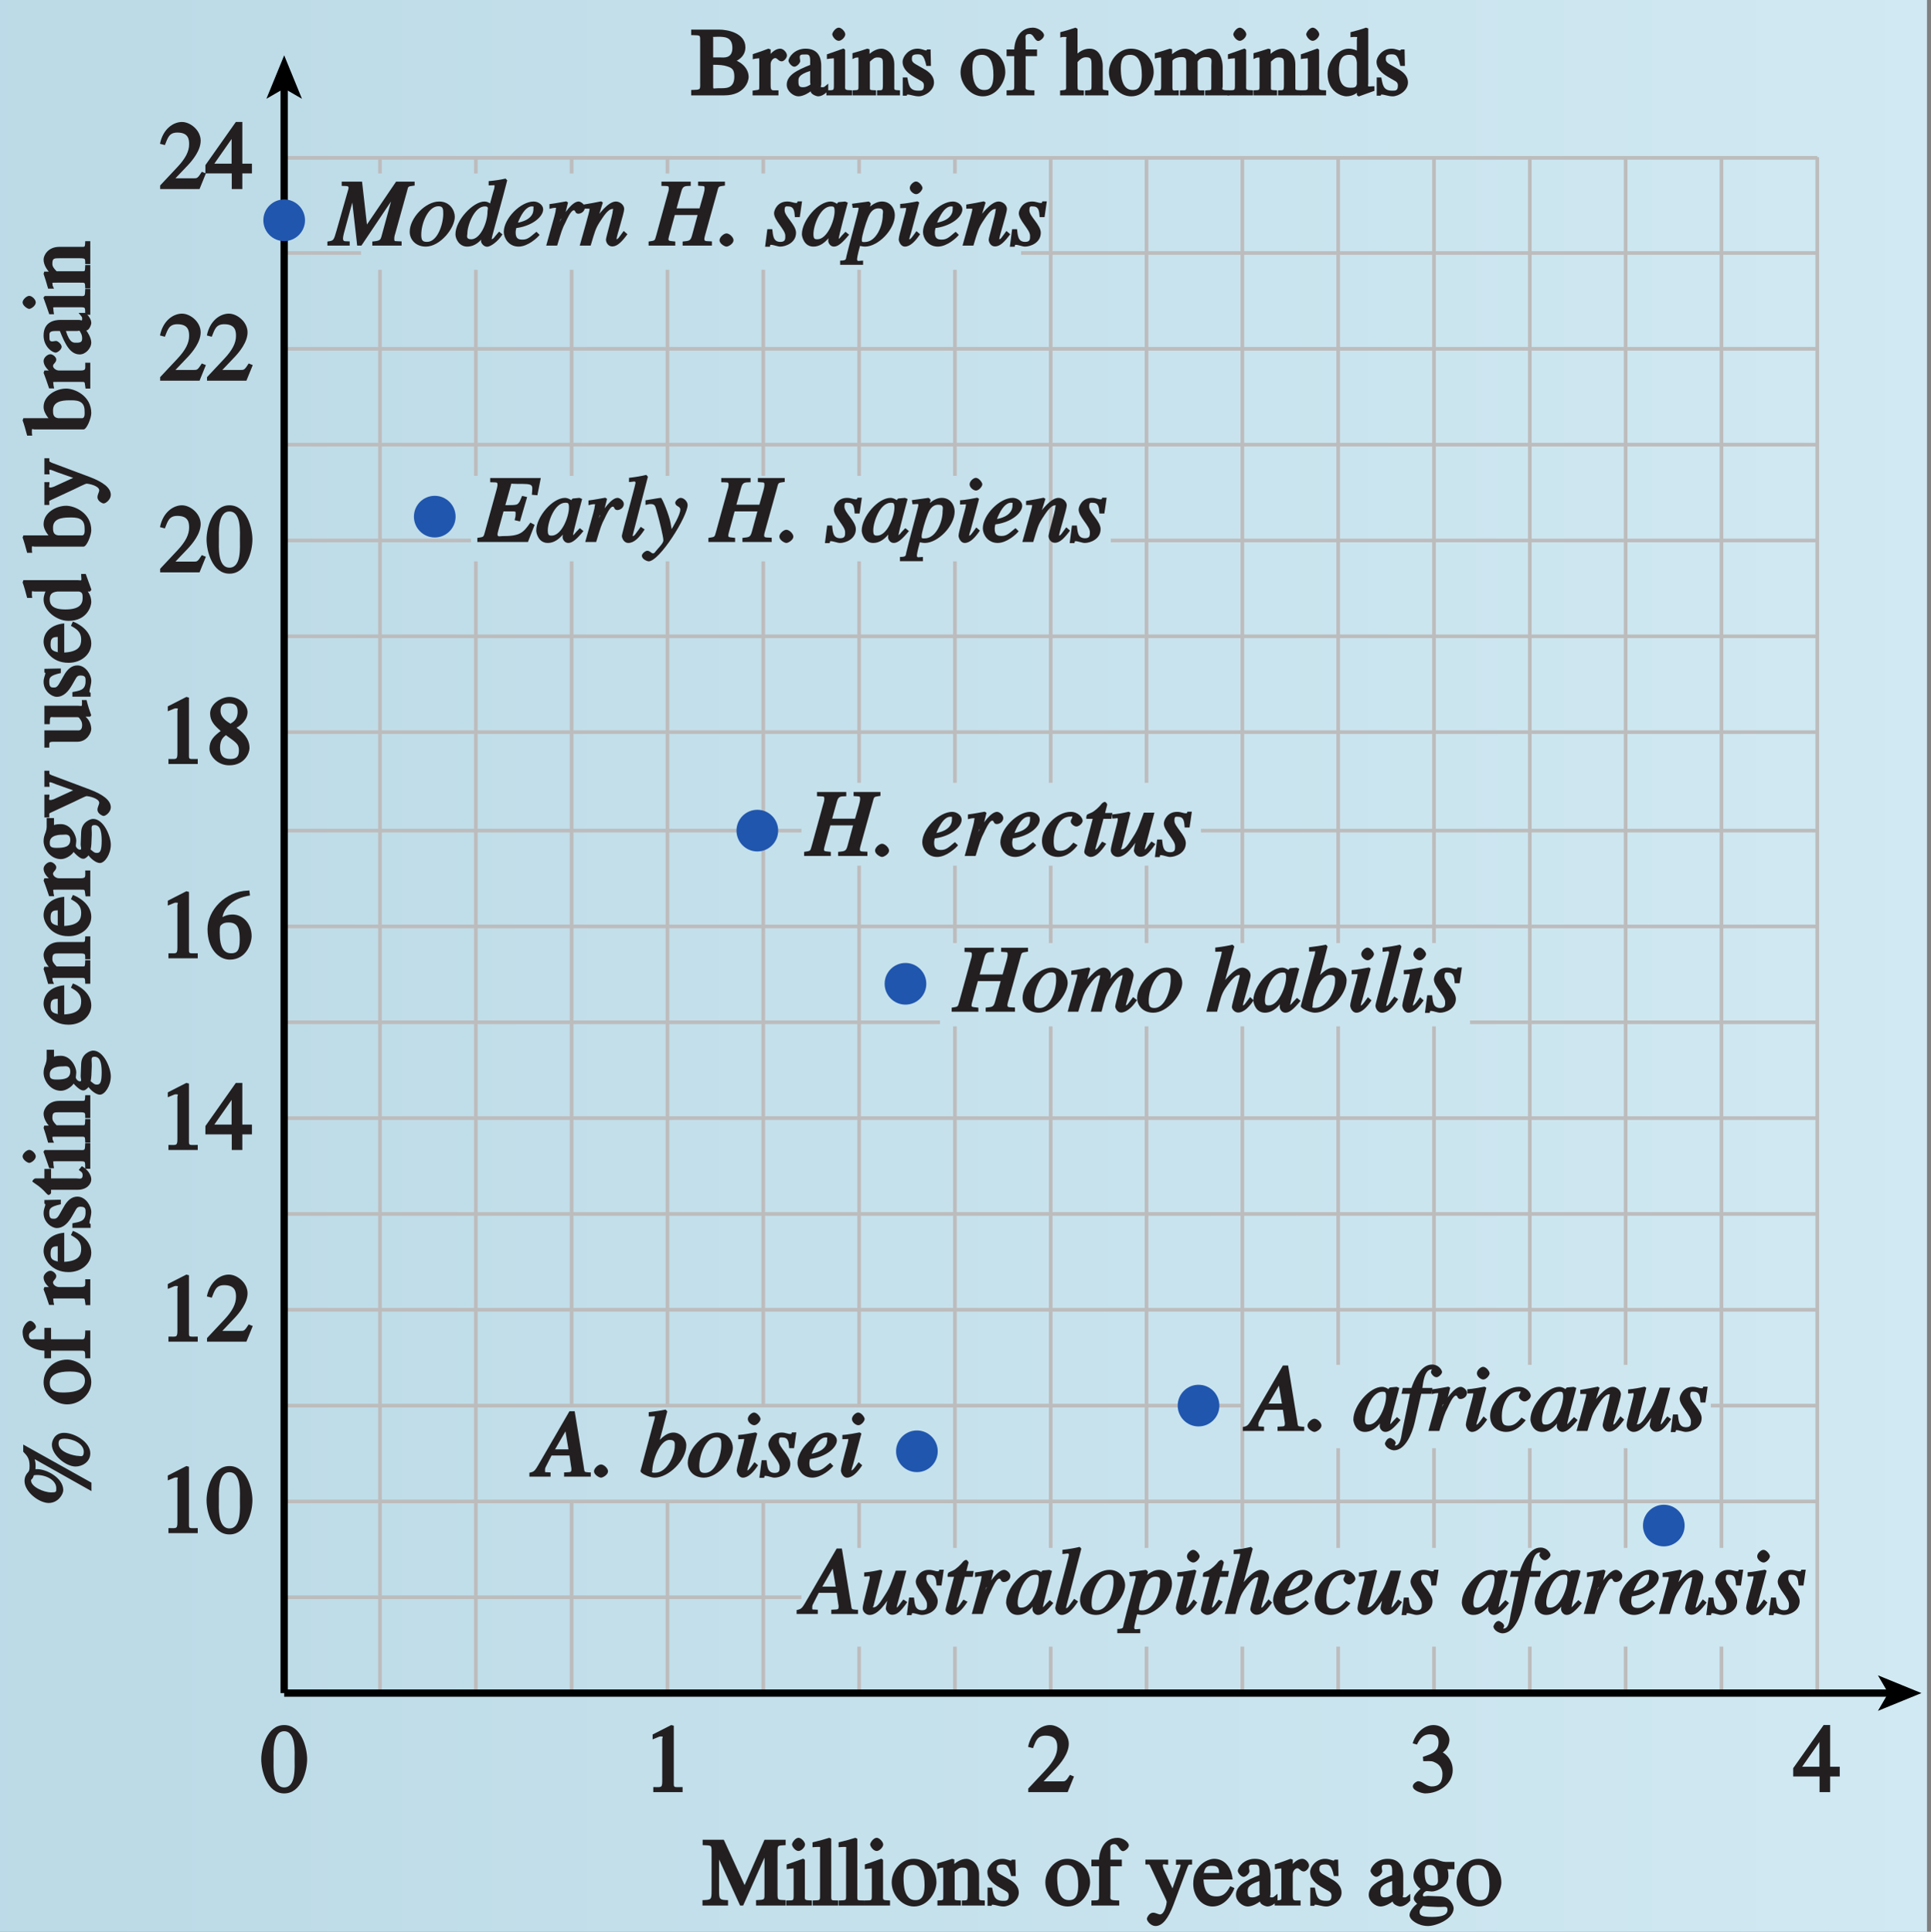 <?xml version="1.0" encoding="UTF-8"?>
<svg xmlns="http://www.w3.org/2000/svg" xmlns:xlink="http://www.w3.org/1999/xlink" width="185.386pt" height="185.442pt" viewBox="0 0 185.386 185.442" version="1.1">
<rect x="0" y="0" width="185.386" height="185.442" fill="#808080" stroke="none"/>
<defs>
<g>
<symbol overflow="visible" id="glyph0-0">
<path style="stroke:none;" d=""/>
</symbol>
<symbol overflow="visible" id="glyph0-1">
<path style="stroke:none;" d="M 1.062 0 L 3.703 0 L 3.703 -0.484 C 2.875 -0.484 2.859 -0.406 2.859 -0.844 L 2.859 -6.375 L 2.609 -6.438 L 0.828 -5.531 L 0.828 -5.062 C 1.5 -5.344 1.5 -5.344 1.609 -5.344 C 1.922 -5.344 1.75 -5.281 1.75 -5.078 L 1.75 -1.016 C 1.75 -0.344 1.578 -0.5 0.891 -0.484 L 0.891 0 Z M 1.062 0 "/>
</symbol>
<symbol overflow="visible" id="glyph0-2">
<path style="stroke:none;" d="M 2.25 -5.844 C 3.406 -5.844 3.25 -3.766 3.25 -3.156 C 3.25 -2.438 3.406 -0.453 2.25 -0.453 C 1.094 -0.453 1.234 -2.422 1.234 -3.156 C 1.234 -3.766 1.094 -5.844 2.25 -5.844 Z M 2.25 -6.438 C 0.594 -6.438 0.047 -4.219 0.047 -3.156 C 0.047 -2.062 0.594 0.125 2.25 0.125 C 3.906 0.125 4.453 -2.062 4.453 -3.156 C 4.453 -4.219 3.906 -6.438 2.25 -6.438 Z M 2.25 -6.438 "/>
</symbol>
<symbol overflow="visible" id="glyph0-3">
<path style="stroke:none;" d="M 4.281 -1.578 L 4.094 -1.656 C 3.688 -1.016 3.641 -1.031 3.297 -1.031 L 1.562 -1.031 L 2.781 -2.312 C 3.172 -2.734 3.984 -3.688 3.984 -4.641 C 3.984 -5.641 3 -6.438 2.188 -6.438 C 1.391 -6.438 0.375 -5.812 0.078 -4.344 L 0.547 -4.219 C 0.828 -4.906 0.938 -5.422 1.75 -5.422 C 2.812 -5.422 2.875 -4.766 2.875 -4.297 C 2.875 -3.625 2.531 -2.938 1.75 -2.109 L 0.094 -0.344 L 0.094 0 L 3.875 0 L 4.484 -1.5 Z M 4.281 -1.578 "/>
</symbol>
<symbol overflow="visible" id="glyph0-4">
<path style="stroke:none;" d="M 4.25 -2.438 L 3.484 -2.438 L 3.484 -6.438 L 2.859 -6.438 L -0.062 -2.297 L -0.062 -1.5 L 2.469 -1.5 L 2.469 0 L 3.484 0 L 3.484 -1.5 L 4.406 -1.5 L 4.406 -2.438 Z M 2.625 -2.438 L 0.797 -2.438 L 2.688 -5.141 L 2.453 -5.141 L 2.453 -2.438 Z M 2.625 -2.438 "/>
</symbol>
<symbol overflow="visible" id="glyph0-5">
<path style="stroke:none;" d="M 4.016 -6.5 C 1.844 -6.438 0.141 -4.609 0.141 -2.797 C 0.141 -0.906 1.219 0.125 2.281 0.125 C 3.891 0.125 4.375 -1.469 4.375 -2.141 C 4.375 -3.344 3.516 -4.203 2.562 -4.203 C 2.047 -4.203 1.734 -4.047 1.578 -3.953 C 1.703 -4.719 2.438 -5.766 4.219 -6.031 L 4.156 -6.516 Z M 2.172 -3.438 C 3.125 -3.438 3.234 -2.703 3.234 -1.781 C 3.234 -0.766 2.984 -0.484 2.422 -0.484 C 1.75 -0.484 1.312 -0.969 1.312 -2.469 C 1.312 -3.016 1.344 -3.109 1.438 -3.188 C 1.672 -3.406 1.875 -3.438 2.172 -3.438 Z M 2.172 -3.438 "/>
</symbol>
<symbol overflow="visible" id="glyph0-6">
<path style="stroke:none;" d="M 1.781 -2.859 C 2.812 -2.109 3.156 -1.969 3.156 -1.312 C 3.156 -0.672 2.891 -0.484 2.328 -0.484 C 1.609 -0.484 1.344 -0.875 1.344 -1.578 C 1.344 -2.391 1.734 -2.625 1.906 -2.766 Z M 0.328 -1.484 C 0.328 -0.781 1.094 0.125 2.219 0.125 C 3.703 0.125 4.172 -1.047 4.172 -1.516 C 4.172 -2.125 3.938 -2.766 2.922 -3.484 C 3.219 -3.641 3.984 -4.156 3.984 -4.984 C 3.984 -5.656 3.266 -6.438 2.234 -6.438 C 1.469 -6.438 0.391 -5.766 0.391 -4.859 C 0.391 -4.125 0.797 -3.703 1.406 -3.172 C 0.75 -2.672 0.328 -2.266 0.328 -1.484 Z M 1.391 -5.094 C 1.391 -5.531 1.516 -5.828 2.188 -5.828 C 2.875 -5.828 3.031 -5.516 3.031 -5.016 C 3.031 -4.234 2.562 -4.016 2.344 -3.875 C 2.141 -4 1.391 -4.391 1.391 -5.094 Z M 1.391 -5.094 "/>
</symbol>
<symbol overflow="visible" id="glyph0-7">
<path style="stroke:none;" d="M 7.766 -6.312 L 5.891 -6.312 L 3.812 -1.578 L 4.156 -1.578 L 1.984 -6.312 L -0.047 -6.312 L -0.047 -5.797 C 0.797 -5.75 0.812 -5.844 0.812 -5.141 L 0.812 -1.5 C 0.812 -0.516 0.797 -0.562 -0.062 -0.516 L -0.062 0 L 2.391 0 L 2.391 -0.516 C 1.562 -0.547 1.531 -0.562 1.531 -1.5 L 1.531 -4.906 L 1.312 -4.906 L 3.547 0 L 3.844 0 L 6.125 -5.125 L 5.891 -5.125 L 5.891 -1.25 C 5.891 -0.516 5.953 -0.562 5.078 -0.516 L 5.078 0 L 7.922 0 L 7.922 -0.516 C 7.188 -0.562 7.141 -0.453 7.141 -1.156 L 7.141 -5.141 C 7.141 -5.859 7.203 -5.734 7.922 -5.797 L 7.922 -6.312 Z M 7.766 -6.312 "/>
</symbol>
<symbol overflow="visible" id="glyph0-8">
<path style="stroke:none;" d="M 0.141 0 L 2.438 0 L 2.438 -0.484 C 1.656 -0.516 1.766 -0.5 1.766 -1.094 L 1.766 -4.375 L 1.609 -4.5 C 1.109 -4.312 0.641 -4.156 0.016 -3.938 L 0.016 -3.484 C 0.297 -3.531 0.406 -3.547 0.547 -3.547 C 0.688 -3.547 0.688 -3.703 0.688 -3.172 L 0.688 -1.094 C 0.688 -0.391 0.703 -0.516 -0.031 -0.484 L -0.031 0 Z M 0.531 -5.859 C 0.531 -5.688 0.828 -5.234 1.156 -5.234 C 1.422 -5.234 1.781 -5.594 1.781 -5.859 C 1.781 -6.109 1.422 -6.5 1.156 -6.5 C 0.844 -6.5 0.531 -6.031 0.531 -5.859 Z M 0.531 -5.859 "/>
</symbol>
<symbol overflow="visible" id="glyph0-9">
<path style="stroke:none;" d="M 0.188 0 L 2.469 0 L 2.469 -0.484 C 1.797 -0.516 1.797 -0.406 1.797 -0.922 L 1.797 -6.406 L 1.609 -6.5 C 1.125 -6.344 0.641 -6.219 0 -6.062 L 0 -5.594 C 0.281 -5.609 0.359 -5.625 0.484 -5.625 C 0.828 -5.625 0.719 -5.656 0.719 -5.25 L 0.719 -0.953 C 0.719 -0.453 0.719 -0.516 0.016 -0.484 L 0.016 0 Z M 0.188 0 "/>
</symbol>
<symbol overflow="visible" id="glyph0-10">
<path style="stroke:none;" d="M 2.203 -4.484 C 1 -4.484 0.094 -3.328 0.094 -2.219 C 0.094 -1.016 1.078 0.094 2.234 0.094 C 3.594 0.094 4.391 -1.328 4.391 -2.219 C 4.391 -3.531 3.391 -4.484 2.203 -4.484 Z M 2.359 -0.516 C 1.281 -0.516 1.234 -1.984 1.234 -2.656 C 1.234 -3.594 1.562 -3.891 2.141 -3.891 C 2.969 -3.891 3.25 -3.078 3.25 -1.969 C 3.25 -0.672 2.812 -0.516 2.359 -0.516 Z M 2.359 -0.516 "/>
</symbol>
<symbol overflow="visible" id="glyph0-11">
<path style="stroke:none;" d="M 0.547 -0.984 C 0.547 -0.453 0.578 -0.516 -0.016 -0.484 L -0.016 0 L 2.234 0 L 2.234 -0.484 C 1.609 -0.516 1.641 -0.484 1.641 -0.781 L 1.641 -3.234 C 1.938 -3.516 2.094 -3.641 2.359 -3.641 C 2.891 -3.641 2.891 -3.484 2.891 -2.938 L 2.891 -1.062 C 2.891 -0.375 2.828 -0.516 2.328 -0.484 L 2.328 0 L 4.531 0 L 4.531 -0.484 C 3.922 -0.516 3.984 -0.484 3.984 -0.906 L 3.984 -2.969 C 3.984 -4.062 3.172 -4.484 2.766 -4.484 C 2.234 -4.484 1.766 -4.125 1.609 -3.984 L 1.609 -4.422 L 1.391 -4.484 C 0.969 -4.344 0.547 -4.203 -0.031 -4.047 L -0.031 -3.484 C 0.297 -3.641 0.281 -3.625 0.406 -3.625 C 0.547 -3.625 0.547 -3.781 0.547 -3.219 Z M 0.547 -0.984 "/>
</symbol>
<symbol overflow="visible" id="glyph0-12">
<path style="stroke:none;" d="M 3 -3 L 2.969 -4.406 L 2.625 -4.406 C 2.547 -4.312 2.625 -4.312 2.547 -4.312 C 2.391 -4.312 2.109 -4.484 1.719 -4.484 C 0.844 -4.484 0.281 -3.719 0.281 -3.219 C 0.281 -2.547 0.828 -2.094 1.391 -1.766 L 1.906 -1.469 C 2.203 -1.312 2.328 -1.219 2.328 -0.938 C 2.328 -0.422 2.078 -0.453 1.766 -0.453 C 0.891 -0.453 0.875 -1.062 0.734 -1.719 L 0.297 -1.719 L 0.297 0.031 L 0.672 0.031 C 0.75 -0.094 0.672 -0.078 0.781 -0.078 C 1.031 -0.078 1.422 0.094 1.828 0.094 C 2.406 0.094 3.297 -0.453 3.297 -1.234 C 3.297 -1.781 2.938 -2.156 2.5 -2.438 L 1.516 -3 C 1.188 -3.203 1.172 -3.344 1.172 -3.516 C 1.172 -3.75 1.203 -3.938 1.703 -3.938 C 2.094 -3.938 2.328 -3.922 2.562 -2.828 L 3 -2.828 Z M 3 -3 "/>
</symbol>
<symbol overflow="visible" id="glyph0-13">
<path style="stroke:none;" d=""/>
</symbol>
<symbol overflow="visible" id="glyph0-14">
<path style="stroke:none;" d="M 2.781 -4.406 L 1.844 -4.406 L 1.844 -5.266 C 1.844 -5.594 1.719 -5.891 2.219 -5.891 C 2.641 -5.891 2.688 -5.219 3.062 -5.219 C 3.234 -5.219 3.609 -5.516 3.609 -5.766 C 3.609 -6.078 3.047 -6.5 2.547 -6.5 C 0.922 -6.5 0.75 -4.719 0.75 -4.406 L 0.016 -4.406 L 0.016 -3.766 L 0.75 -3.766 L 0.75 -1.109 C 0.75 -0.406 0.781 -0.516 0.016 -0.484 L 0.016 0 L 2.688 0 L 2.688 -0.484 C 1.688 -0.5 1.844 -0.562 1.844 -1.109 L 1.844 -3.766 L 2.938 -3.766 L 2.938 -4.406 Z M 2.781 -4.406 "/>
</symbol>
<symbol overflow="visible" id="glyph0-15">
<path style="stroke:none;" d="M 4.281 -4.406 L 2.891 -4.406 L 2.891 -3.906 C 3.344 -3.922 3.328 -4 3.328 -3.828 C 3.328 -3.75 3.203 -3.453 3.109 -3.219 L 2.406 -1.219 L 2.75 -1.219 L 1.703 -3.5 C 1.688 -3.562 1.625 -3.703 1.625 -3.828 C 1.625 -4.062 1.766 -3.906 2.141 -3.922 L 2.141 -4.406 L -0.047 -4.406 L -0.047 -3.938 C 0.25 -3.906 0.312 -4.031 0.406 -3.812 L 1.438 -1.594 C 1.562 -1.312 2 -0.484 2 -0.344 C 2 -0.203 1.812 0.859 1.344 0.859 C 1.219 0.859 0.938 0.688 0.703 0.688 C 0.281 0.688 0.094 1.219 0.094 1.266 C 0.094 1.5 0.484 1.969 0.922 1.969 C 1.609 1.969 2.156 1.203 2.625 -0.016 L 4 -3.688 C 4.141 -4.047 4.156 -3.891 4.438 -3.938 L 4.438 -4.406 Z M 4.281 -4.406 "/>
</symbol>
<symbol overflow="visible" id="glyph0-16">
<path style="stroke:none;" d="M 3.547 -1.766 C 3.344 -1.438 3.078 -0.875 2.281 -0.875 C 1.688 -0.875 1.109 -1.078 1.031 -2.5 L 3.828 -2.5 C 3.703 -3.844 2.906 -4.484 2.062 -4.484 C 1.344 -4.484 0.047 -3.766 0.047 -2.094 C 0.047 -0.812 0.906 0.094 1.906 0.094 C 3.203 0.094 3.891 -1.312 4 -1.672 L 3.594 -1.859 Z M 1.031 -2.953 C 1.172 -3.75 1.375 -3.812 1.859 -3.812 C 2.578 -3.812 2.5 -3.391 2.531 -3.125 L 1.078 -3.125 Z M 1.031 -2.953 "/>
</symbol>
<symbol overflow="visible" id="glyph0-17">
<path style="stroke:none;" d="M 2.406 -1.281 C 2.406 -1.016 2.562 -1.078 2.109 -0.859 C 2.062 -0.844 1.922 -0.781 1.719 -0.781 C 1.391 -0.781 1.281 -0.875 1.281 -1.312 L 1.281 -1.328 C 1.281 -1.625 1.219 -1.969 2.406 -2.344 Z M 3.859 -0.891 C 3.75 -0.812 3.766 -0.781 3.578 -0.781 C 3.312 -0.781 3.469 -0.859 3.469 -1.109 L 3.469 -2.875 C 3.469 -3.406 3.312 -4.484 1.969 -4.484 C 0.922 -4.484 0.328 -3.672 0.328 -3.312 C 0.328 -3.172 0.609 -2.75 0.891 -2.75 C 1.125 -2.75 1.453 -3.109 1.453 -3.297 C 1.453 -3.391 1.406 -3.516 1.406 -3.656 C 1.406 -3.938 1.594 -3.922 1.891 -3.922 C 2.156 -3.922 2.406 -4 2.406 -3.344 L 2.406 -2.922 C 1.109 -2.406 0.156 -1.922 0.156 -1.016 C 0.156 -0.406 0.797 0.094 1.281 0.094 C 1.781 0.094 2.375 -0.312 2.453 -0.391 C 2.469 -0.094 3.016 0.094 3.172 0.094 C 3.328 0.094 3.719 0.031 4.141 -0.469 L 4.141 -1.125 Z M 3.859 -0.891 "/>
</symbol>
<symbol overflow="visible" id="glyph0-18">
<path style="stroke:none;" d="M 0.516 -0.922 C 0.516 -0.422 0.547 -0.578 -0.125 -0.453 L -0.125 0 L 2.359 0 L 2.359 -0.484 C 1.75 -0.5 1.609 -0.359 1.609 -0.984 L 1.609 -3 C 1.609 -3.297 1.844 -3.578 2.047 -3.578 C 2.266 -3.578 2.359 -3.266 2.672 -3.266 C 2.891 -3.266 3.172 -3.594 3.172 -3.828 C 3.172 -4.125 2.828 -4.484 2.531 -4.484 C 2.188 -4.484 1.75 -4.25 1.375 -3.672 L 1.609 -3.672 L 1.609 -4.406 L 1.391 -4.484 C 0.953 -4.312 0.5 -4.156 -0.109 -3.953 L -0.109 -3.469 C 0.141 -3.531 0.25 -3.547 0.375 -3.547 C 0.516 -3.547 0.516 -3.703 0.516 -3.172 Z M 0.516 -0.922 "/>
</symbol>
<symbol overflow="visible" id="glyph0-19">
<path style="stroke:none;" d="M 1.047 0.641 C 1.047 0.375 1.156 0.312 1.375 0.031 C 1.75 0.109 1.938 0.109 2.797 0.141 C 3.453 0.156 3.719 0 3.719 0.406 C 3.719 0.875 3.281 1.094 2.234 1.094 C 1.203 1.094 1.047 0.922 1.047 0.641 Z M 1.531 -3.25 C 1.531 -3.859 1.719 -3.891 2.047 -3.891 C 2.812 -3.891 2.797 -2.859 2.797 -2.594 C 2.797 -2.406 2.922 -1.922 2.297 -1.922 C 1.609 -1.922 1.531 -2.531 1.531 -3.25 Z M 4.391 -3.656 L 4.391 -4.188 L 3.531 -4.188 C 3.391 -4.188 3.234 -4.219 3.047 -4.281 C 2.688 -4.422 2.484 -4.484 2.172 -4.484 C 1.484 -4.484 0.453 -3.875 0.453 -2.812 C 0.453 -2.281 0.922 -1.703 1.141 -1.609 C 0.531 -1.047 0.484 -0.812 0.484 -0.656 C 0.484 -0.406 0.891 -0.125 0.797 -0.156 C 0.547 0.016 0.078 0.516 0.078 0.922 C 0.078 1.391 0.922 1.969 1.844 1.969 C 2.656 1.969 4.312 1.281 4.312 0.266 C 4.312 0.016 4.016 -0.828 3.062 -0.875 L 1.906 -0.922 C 1.625 -0.938 1.359 -0.781 1.359 -0.984 C 1.359 -1.172 1.562 -1.375 1.734 -1.391 C 1.797 -1.391 2.109 -1.344 2.219 -1.344 C 2.734 -1.344 3.812 -1.859 3.812 -2.828 C 3.812 -3.281 3.734 -3.453 3.719 -3.484 L 4.391 -3.484 Z M 4.391 -3.656 "/>
</symbol>
<symbol overflow="visible" id="glyph0-20">
<path style="stroke:none;" d="M 1.375 -2.969 C 2 -2.984 2.094 -2.984 2.422 -2.812 C 3 -2.516 3.062 -1.984 3.062 -1.75 C 3.062 -1.078 2.859 -0.547 2.031 -0.547 C 1.5 -0.547 1.156 -1.047 0.734 -1.047 C 0.594 -1.047 0.219 -0.812 0.219 -0.562 C 0.219 -0.094 1.172 0.125 1.391 0.125 C 2.797 0.125 4.047 -0.844 4.047 -2.109 C 4.047 -3.297 3.109 -3.797 3.094 -3.812 C 3.453 -4.047 3.734 -4.547 3.734 -5.047 C 3.734 -5.406 3.328 -6.438 2.172 -6.438 C 1.562 -6.438 0.594 -5.969 0.203 -4.688 L 0.609 -4.562 C 0.797 -4.891 1.047 -5.547 1.875 -5.547 C 2.531 -5.547 2.688 -5.234 2.688 -4.781 C 2.688 -3.953 2.188 -3.703 1.188 -3.391 L 1.219 -2.969 Z M 1.375 -2.969 "/>
</symbol>
<symbol overflow="visible" id="glyph0-21">
<path style="stroke:none;" d="M 0.156 -5.781 C 0.891 -5.75 0.844 -5.812 0.844 -5.141 L 0.844 -1.156 C 0.844 -0.516 0.906 -0.547 -0.016 -0.516 L -0.016 0 L 3.156 0 C 5.156 0 5.5 -1.406 5.5 -1.75 C 5.5 -2.703 4.609 -3.312 4 -3.438 L 4 -3.172 C 4.234 -3.234 5.188 -3.609 5.188 -4.609 C 5.188 -6 3.453 -6.312 2.672 -6.312 L -0.016 -6.312 L -0.016 -5.781 Z M 1.938 -2.938 C 2.797 -2.938 3.094 -2.891 3.391 -2.797 C 3.859 -2.656 4.125 -2.531 4.125 -1.797 C 4.125 -0.578 3.219 -0.688 2.625 -0.688 C 2.094 -0.688 2.094 -0.547 2.094 -0.875 L 2.094 -2.938 Z M 2.094 -5.531 C 2.094 -5.656 1.953 -5.609 2.141 -5.609 C 2.219 -5.609 2.344 -5.625 2.531 -5.625 C 3.172 -5.625 3.938 -5.625 3.938 -4.547 C 3.938 -3.484 3.047 -3.641 2.797 -3.641 L 2.094 -3.641 Z M 2.094 -5.531 "/>
</symbol>
<symbol overflow="visible" id="glyph0-22">
<path style="stroke:none;" d="M 4.391 -0.484 C 3.938 -0.562 4 -0.438 4 -1.094 L 4 -2.875 C 4 -3.234 3.828 -4.484 2.734 -4.484 C 2.188 -4.484 1.625 -4.156 1.344 -3.75 L 1.578 -3.75 L 1.578 -6.391 L 1.375 -6.5 C 0.938 -6.344 0.5 -6.219 -0.078 -6.062 L -0.078 -5.547 C 0.109 -5.609 0.203 -5.609 0.266 -5.609 C 0.656 -5.609 0.484 -5.594 0.484 -5.328 L 0.484 -1.094 C 0.484 -0.438 0.562 -0.547 -0.094 -0.469 L -0.094 0 L 2.188 0 L 2.188 -0.469 C 1.578 -0.531 1.578 -0.391 1.578 -1.094 L 1.578 -3.188 C 1.906 -3.562 2.141 -3.656 2.391 -3.656 C 2.891 -3.656 2.922 -3.469 2.922 -2.875 L 2.922 -1.094 C 2.922 -0.391 2.922 -0.531 2.297 -0.469 L 2.297 0 L 4.547 0 L 4.547 -0.453 Z M 4.391 -0.484 "/>
</symbol>
<symbol overflow="visible" id="glyph0-23">
<path style="stroke:none;" d="M 0.609 -0.938 C 0.609 -0.328 0.5 -0.5 -0.031 -0.484 L -0.031 0 L 2.297 0 L 2.297 -0.484 C 1.828 -0.5 1.688 -0.328 1.688 -0.781 L 1.688 -3.312 C 1.688 -3.359 1.938 -3.672 2.562 -3.672 C 3.031 -3.672 3.016 -3.484 3.016 -2.891 L 3.016 -0.938 C 3.016 -0.359 2.984 -0.516 2.406 -0.484 L 2.406 0 L 4.75 0 L 4.75 -0.484 C 4.219 -0.5 4.109 -0.344 4.109 -1.031 L 4.109 -3.25 C 4.25 -3.469 4.453 -3.672 4.938 -3.672 C 5.594 -3.672 5.422 -3.312 5.422 -2.859 L 5.422 -0.953 C 5.422 -0.375 5.453 -0.547 4.828 -0.469 L 4.828 0 L 7.141 0 L 7.141 -0.484 L 6.734 -0.5 C 6.344 -0.562 6.516 -0.656 6.516 -0.859 L 6.516 -2.703 C 6.516 -3.375 6.234 -4.484 5.297 -4.484 C 4.578 -4.484 3.906 -3.891 3.922 -3.906 C 3.906 -3.938 3.469 -4.484 2.875 -4.484 C 2.391 -4.484 1.906 -4.156 1.656 -3.953 L 1.656 -4.422 L 1.438 -4.484 C 1.016 -4.344 0.594 -4.203 0 -4.047 L 0 -3.531 C 0.25 -3.594 0.328 -3.625 0.453 -3.625 C 0.609 -3.625 0.609 -3.781 0.609 -3.219 Z M 0.609 -0.938 "/>
</symbol>
<symbol overflow="visible" id="glyph0-24">
<path style="stroke:none;" d="M 2.891 -1.078 C 2.812 -0.75 2.641 -0.734 2.266 -0.734 C 1.672 -0.734 1.172 -1.047 1.172 -2.391 C 1.172 -3.625 1.625 -3.891 2.141 -3.891 C 2.562 -3.891 2.828 -3.766 2.891 -3.156 Z M 4.422 -0.875 C 3.812 -0.828 3.984 -0.828 3.984 -1.203 L 3.984 -6.422 L 3.766 -6.5 C 3.344 -6.344 2.891 -6.219 2.281 -6.062 L 2.281 -5.578 C 2.516 -5.609 2.609 -5.609 2.656 -5.609 C 3.062 -5.609 2.891 -5.594 2.891 -5.328 L 2.891 -4.297 C 2.875 -4.312 2.5 -4.484 2.109 -4.484 C 1.094 -4.484 0.078 -3.281 0.078 -2.094 C 0.078 -0.266 1.531 0.094 1.875 0.094 C 2.547 0.094 3 -0.281 3.125 -0.484 L 2.891 -0.484 L 2.891 -0.031 L 3.062 0.109 C 3.578 -0.078 3.984 -0.219 4.578 -0.438 L 4.578 -0.875 Z M 4.422 -0.875 "/>
</symbol>
<symbol overflow="visible" id="glyph1-0">
<path style="stroke:none;" d=""/>
</symbol>
<symbol overflow="visible" id="glyph1-1">
<path style="stroke:none;" d="M -3.688 -5.969 C -3.688 -4.984 -2.359 -3.875 -1.406 -3.875 C -0.781 -3.875 0 -4.312 0 -5.141 C 0 -6.234 -1.516 -7.109 -2.516 -7.109 C -3.453 -7.109 -3.688 -6.297 -3.688 -5.969 Z M -3.047 -6.078 C -3.047 -6.438 -2.891 -6.547 -2.453 -6.547 C -1.688 -6.547 -0.625 -6.078 -0.625 -5.297 C -0.625 -4.719 -0.938 -4.891 -1.125 -4.891 C -1.5 -4.891 -3.047 -5.219 -3.047 -6.078 Z M -6.438 -5.703 L -6.438 -5.297 C -6.109 -4.938 -5.828 -4.703 -5.828 -3.938 C -5.828 -3.469 -5.891 -3.422 -6.016 -3.281 C -6.141 -3.141 -6.312 -2.891 -6.312 -2.484 C -6.312 -1.422 -4.891 -0.375 -4 -0.375 C -3.094 -0.375 -2.594 -1.203 -2.594 -1.609 C -2.594 -2.766 -4.172 -3.625 -5.109 -3.625 C -5.297 -3.625 -5.375 -3.594 -5.234 -3.641 C -5.281 -3.531 -5.25 -3.641 -5.25 -3.984 C -5.25 -4.469 -5.422 -4.844 -5.469 -4.891 L -5.609 -4.734 L 0.109 -1.516 L 0.109 -2.328 L -6.438 -5.984 Z M -3.266 -1.797 C -3.266 -1.438 -3.25 -1.391 -3.75 -1.391 C -4.484 -1.391 -5.688 -1.938 -5.688 -2.531 C -5.688 -2.703 -5.547 -2.578 -5.422 -3.031 C -5.406 -3.031 -5.297 -3.062 -5.141 -3.062 C -4.141 -3.062 -3.266 -2.516 -3.266 -1.797 Z M -3.266 -1.797 "/>
</symbol>
<symbol overflow="visible" id="glyph1-2">
<path style="stroke:none;" d=""/>
</symbol>
<symbol overflow="visible" id="glyph1-3">
<path style="stroke:none;" d="M -4.484 -2.203 C -4.484 -1 -3.328 -0.094 -2.219 -0.094 C -1.016 -0.094 0.094 -1.078 0.094 -2.234 C 0.094 -3.594 -1.328 -4.391 -2.219 -4.391 C -3.531 -4.391 -4.484 -3.391 -4.484 -2.203 Z M -0.516 -2.359 C -0.516 -1.281 -1.984 -1.234 -2.656 -1.234 C -3.594 -1.234 -3.891 -1.562 -3.891 -2.141 C -3.891 -2.969 -3.078 -3.25 -1.969 -3.25 C -0.672 -3.25 -0.516 -2.812 -0.516 -2.359 Z M -0.516 -2.359 "/>
</symbol>
<symbol overflow="visible" id="glyph1-4">
<path style="stroke:none;" d="M -4.406 -2.781 L -4.406 -1.844 L -5.266 -1.844 C -5.594 -1.844 -5.891 -1.719 -5.891 -2.219 C -5.891 -2.641 -5.219 -2.688 -5.219 -3.062 C -5.219 -3.234 -5.516 -3.609 -5.766 -3.609 C -6.078 -3.609 -6.5 -3.047 -6.5 -2.547 C -6.5 -0.922 -4.719 -0.75 -4.406 -0.75 L -4.406 -0.016 L -3.766 -0.016 L -3.766 -0.75 L -1.109 -0.75 C -0.406 -0.75 -0.516 -0.781 -0.484 -0.016 L 0 -0.016 L 0 -2.688 L -0.484 -2.688 C -0.5 -1.688 -0.562 -1.844 -1.109 -1.844 L -3.766 -1.844 L -3.766 -2.938 L -4.406 -2.938 Z M -4.406 -2.781 "/>
</symbol>
<symbol overflow="visible" id="glyph1-5">
<path style="stroke:none;" d="M -0.922 -0.516 C -0.422 -0.516 -0.578 -0.547 -0.453 0.125 L 0 0.125 L 0 -2.359 L -0.484 -2.359 C -0.5 -1.75 -0.359 -1.609 -0.984 -1.609 L -3 -1.609 C -3.297 -1.609 -3.578 -1.844 -3.578 -2.047 C -3.578 -2.266 -3.266 -2.359 -3.266 -2.672 C -3.266 -2.891 -3.594 -3.172 -3.828 -3.172 C -4.125 -3.172 -4.484 -2.828 -4.484 -2.531 C -4.484 -2.188 -4.25 -1.75 -3.672 -1.375 L -3.672 -1.609 L -4.406 -1.609 L -4.484 -1.391 C -4.312 -0.953 -4.156 -0.5 -3.953 0.109 L -3.469 0.109 C -3.531 -0.141 -3.547 -0.25 -3.547 -0.375 C -3.547 -0.516 -3.703 -0.516 -3.172 -0.516 Z M -0.922 -0.516 "/>
</symbol>
<symbol overflow="visible" id="glyph1-6">
<path style="stroke:none;" d="M -1.766 -3.547 C -1.438 -3.344 -0.875 -3.078 -0.875 -2.281 C -0.875 -1.688 -1.078 -1.109 -2.5 -1.031 L -2.5 -3.828 C -3.844 -3.703 -4.484 -2.906 -4.484 -2.062 C -4.484 -1.344 -3.766 -0.047 -2.094 -0.047 C -0.812 -0.047 0.094 -0.906 0.094 -1.906 C 0.094 -3.203 -1.312 -3.891 -1.672 -4 L -1.859 -3.594 Z M -2.953 -1.031 C -3.75 -1.172 -3.812 -1.375 -3.812 -1.859 C -3.812 -2.578 -3.391 -2.5 -3.125 -2.531 L -3.125 -1.078 Z M -2.953 -1.031 "/>
</symbol>
<symbol overflow="visible" id="glyph1-7">
<path style="stroke:none;" d="M -3 -3 L -4.406 -2.969 L -4.406 -2.625 C -4.312 -2.547 -4.312 -2.625 -4.312 -2.547 C -4.312 -2.391 -4.484 -2.109 -4.484 -1.719 C -4.484 -0.844 -3.719 -0.281 -3.219 -0.281 C -2.547 -0.281 -2.094 -0.828 -1.766 -1.391 L -1.469 -1.906 C -1.312 -2.203 -1.219 -2.328 -0.938 -2.328 C -0.422 -2.328 -0.453 -2.078 -0.453 -1.766 C -0.453 -0.891 -1.062 -0.875 -1.719 -0.734 L -1.719 -0.297 L 0.031 -0.297 L 0.031 -0.672 C -0.094 -0.75 -0.078 -0.672 -0.078 -0.781 C -0.078 -1.031 0.094 -1.422 0.094 -1.828 C 0.094 -2.406 -0.453 -3.297 -1.234 -3.297 C -1.781 -3.297 -2.156 -2.938 -2.438 -2.5 L -3 -1.516 C -3.203 -1.188 -3.344 -1.172 -3.516 -1.172 C -3.75 -1.172 -3.938 -1.203 -3.938 -1.703 C -3.938 -2.094 -3.922 -2.328 -2.828 -2.562 L -2.828 -3 Z M -3 -3 "/>
</symbol>
<symbol overflow="visible" id="glyph1-8">
<path style="stroke:none;" d="M -4.406 -2.297 L -4.406 -1.547 L -5.266 -1.547 C -5.344 -1.547 -5.562 -1.391 -5.562 -1.234 C -5.031 -0.859 -4.828 -0.734 -4.484 -0.391 C -4.281 -0.188 -4.109 0.047 -4 0.047 C -3.969 0.047 -3.812 -0.016 -3.766 -0.141 L -3.766 -0.453 L -1.219 -0.453 C -0.328 -0.453 0.094 -1 0.094 -1.453 C 0.094 -1.875 -0.25 -2.406 -0.812 -2.719 L -1.109 -2.359 C -0.875 -2.172 -0.734 -2.141 -0.734 -1.844 C -0.734 -1.391 -1.078 -1.547 -1.359 -1.547 L -3.766 -1.547 L -3.766 -2.453 L -4.406 -2.453 Z M -4.406 -2.297 "/>
</symbol>
<symbol overflow="visible" id="glyph1-9">
<path style="stroke:none;" d="M 0 -0.141 L 0 -2.438 L -0.484 -2.438 C -0.516 -1.656 -0.5 -1.766 -1.094 -1.766 L -4.375 -1.766 L -4.5 -1.609 C -4.312 -1.109 -4.156 -0.641 -3.938 -0.016 L -3.484 -0.016 C -3.531 -0.297 -3.547 -0.406 -3.547 -0.547 C -3.547 -0.688 -3.703 -0.688 -3.172 -0.688 L -1.094 -0.688 C -0.391 -0.688 -0.516 -0.703 -0.484 0.031 L 0 0.031 Z M -5.859 -0.531 C -5.688 -0.531 -5.234 -0.828 -5.234 -1.156 C -5.234 -1.422 -5.594 -1.781 -5.859 -1.781 C -6.109 -1.781 -6.5 -1.422 -6.5 -1.156 C -6.5 -0.844 -6.031 -0.531 -5.859 -0.531 Z M -5.859 -0.531 "/>
</symbol>
<symbol overflow="visible" id="glyph1-10">
<path style="stroke:none;" d="M -0.984 -0.547 C -0.453 -0.547 -0.516 -0.578 -0.484 0.016 L 0 0.016 L 0 -2.234 L -0.484 -2.234 C -0.516 -1.609 -0.484 -1.641 -0.781 -1.641 L -3.234 -1.641 C -3.516 -1.938 -3.641 -2.094 -3.641 -2.359 C -3.641 -2.891 -3.484 -2.891 -2.938 -2.891 L -1.062 -2.891 C -0.375 -2.891 -0.516 -2.828 -0.484 -2.328 L 0 -2.328 L 0 -4.531 L -0.484 -4.531 C -0.516 -3.922 -0.484 -3.984 -0.906 -3.984 L -2.969 -3.984 C -4.062 -3.984 -4.484 -3.172 -4.484 -2.766 C -4.484 -2.234 -4.125 -1.766 -3.984 -1.609 L -4.422 -1.609 L -4.484 -1.391 C -4.344 -0.969 -4.203 -0.547 -4.047 0.031 L -3.484 0.031 C -3.641 -0.297 -3.625 -0.281 -3.625 -0.406 C -3.625 -0.547 -3.781 -0.547 -3.219 -0.547 Z M -0.984 -0.547 "/>
</symbol>
<symbol overflow="visible" id="glyph1-11">
<path style="stroke:none;" d="M 0.641 -1.047 C 0.375 -1.047 0.312 -1.156 0.031 -1.375 C 0.109 -1.75 0.109 -1.938 0.141 -2.797 C 0.156 -3.453 0 -3.719 0.406 -3.719 C 0.875 -3.719 1.094 -3.281 1.094 -2.234 C 1.094 -1.203 0.922 -1.047 0.641 -1.047 Z M -3.25 -1.531 C -3.859 -1.531 -3.891 -1.719 -3.891 -2.047 C -3.891 -2.812 -2.859 -2.797 -2.594 -2.797 C -2.406 -2.797 -1.922 -2.922 -1.922 -2.297 C -1.922 -1.609 -2.531 -1.531 -3.25 -1.531 Z M -3.656 -4.391 L -4.188 -4.391 L -4.188 -3.531 C -4.188 -3.391 -4.219 -3.234 -4.281 -3.047 C -4.422 -2.688 -4.484 -2.484 -4.484 -2.172 C -4.484 -1.484 -3.875 -0.453 -2.812 -0.453 C -2.281 -0.453 -1.703 -0.922 -1.609 -1.141 C -1.047 -0.531 -0.812 -0.484 -0.656 -0.484 C -0.406 -0.484 -0.125 -0.891 -0.156 -0.797 C 0.016 -0.547 0.516 -0.078 0.922 -0.078 C 1.391 -0.078 1.969 -0.922 1.969 -1.844 C 1.969 -2.656 1.281 -4.312 0.266 -4.312 C 0.016 -4.312 -0.828 -4.016 -0.875 -3.062 L -0.922 -1.906 C -0.938 -1.625 -0.781 -1.359 -0.984 -1.359 C -1.172 -1.359 -1.375 -1.562 -1.391 -1.734 C -1.391 -1.797 -1.344 -2.109 -1.344 -2.219 C -1.344 -2.734 -1.859 -3.812 -2.828 -3.812 C -3.281 -3.812 -3.453 -3.734 -3.484 -3.719 L -3.484 -4.391 Z M -3.656 -4.391 "/>
</symbol>
<symbol overflow="visible" id="glyph1-12">
<path style="stroke:none;" d="M -4.406 -4.281 L -4.406 -2.891 L -3.906 -2.891 C -3.922 -3.344 -4 -3.328 -3.828 -3.328 C -3.75 -3.328 -3.453 -3.203 -3.219 -3.109 L -1.219 -2.406 L -1.219 -2.75 L -3.5 -1.703 C -3.562 -1.688 -3.703 -1.625 -3.828 -1.625 C -4.062 -1.625 -3.906 -1.766 -3.922 -2.141 L -4.406 -2.141 L -4.406 0.047 L -3.938 0.047 C -3.906 -0.25 -4.031 -0.312 -3.812 -0.406 L -1.594 -1.438 C -1.312 -1.562 -0.484 -2 -0.344 -2 C -0.203 -2 0.859 -1.812 0.859 -1.344 C 0.859 -1.219 0.688 -0.938 0.688 -0.703 C 0.688 -0.281 1.219 -0.094 1.266 -0.094 C 1.5 -0.094 1.969 -0.484 1.969 -0.922 C 1.969 -1.609 1.203 -2.156 -0.016 -2.625 L -3.688 -4 C -4.047 -4.141 -3.891 -4.156 -3.938 -4.438 L -4.406 -4.438 Z M -4.406 -4.281 "/>
</symbol>
<symbol overflow="visible" id="glyph1-13">
<path style="stroke:none;" d="M -0.797 -4.312 C -0.781 -3.766 -0.812 -3.922 -1.141 -3.922 L -4.406 -3.922 L -4.406 -2.156 L -3.891 -2.156 C -3.875 -2.969 -3.859 -2.828 -3.5 -2.828 L -1.391 -2.828 C -1.094 -2.828 -1.125 -2.812 -1.047 -2.734 C -0.859 -2.484 -0.781 -2.344 -0.781 -2.062 C -0.781 -1.469 -1.156 -1.562 -1.281 -1.562 L -4.406 -1.562 L -4.406 0.094 L -3.938 0.094 C -3.906 -0.344 -4.062 -0.469 -3.516 -0.469 L -1.25 -0.469 C -0.297 -0.469 0.094 -1.344 0.094 -1.703 C 0.094 -1.875 0.016 -2.422 -0.344 -2.766 L -0.453 -2.875 L -0.031 -2.875 L 0.094 -3 C -0.078 -3.484 -0.203 -3.828 -0.359 -4.469 L -0.812 -4.469 Z M -0.797 -4.312 "/>
</symbol>
<symbol overflow="visible" id="glyph1-14">
<path style="stroke:none;" d="M -1.078 -2.891 C -0.75 -2.812 -0.734 -2.641 -0.734 -2.266 C -0.734 -1.672 -1.047 -1.172 -2.391 -1.172 C -3.625 -1.172 -3.891 -1.625 -3.891 -2.141 C -3.891 -2.562 -3.766 -2.828 -3.156 -2.891 Z M -0.875 -4.422 C -0.828 -3.812 -0.828 -3.984 -1.203 -3.984 L -6.422 -3.984 L -6.5 -3.766 C -6.344 -3.344 -6.219 -2.891 -6.062 -2.281 L -5.578 -2.281 C -5.609 -2.516 -5.609 -2.609 -5.609 -2.656 C -5.609 -3.062 -5.594 -2.891 -5.328 -2.891 L -4.297 -2.891 C -4.312 -2.875 -4.484 -2.5 -4.484 -2.109 C -4.484 -1.094 -3.281 -0.078 -2.094 -0.078 C -0.266 -0.078 0.094 -1.531 0.094 -1.875 C 0.094 -2.547 -0.281 -3 -0.484 -3.125 L -0.484 -2.891 L -0.031 -2.891 L 0.109 -3.062 C -0.078 -3.578 -0.219 -3.984 -0.438 -4.578 L -0.875 -4.578 Z M -0.875 -4.422 "/>
</symbol>
<symbol overflow="visible" id="glyph1-15">
<path style="stroke:none;" d="M -3.062 -1.531 C -3.578 -1.578 -3.578 -1.984 -3.578 -2.281 C -3.578 -3.094 -2.812 -3.25 -1.984 -3.25 C -1.391 -3.25 -0.547 -3.281 -0.547 -2.234 C -0.547 -2.016 -0.484 -1.531 -0.797 -1.531 Z M -0.656 -0.453 C -0.328 -0.453 0.094 -1.562 0.094 -2.016 C 0.094 -3.688 -1.5 -4.375 -2.312 -4.375 C -3.281 -4.375 -4.484 -3.703 -4.484 -2.609 C -4.484 -1.922 -3.781 -1.281 -3.766 -1.266 L -3.766 -1.531 L -6.422 -1.531 L -6.5 -1.328 C -6.344 -0.906 -6.219 -0.453 -6.062 0.141 L -5.578 0.141 C -5.609 -0.078 -5.609 -0.172 -5.609 -0.219 C -5.609 -0.625 -5.594 -0.453 -5.328 -0.453 Z M -0.656 -0.453 "/>
</symbol>
<symbol overflow="visible" id="glyph1-16">
<path style="stroke:none;" d="M -1.281 -2.406 C -1.016 -2.406 -1.078 -2.562 -0.859 -2.109 C -0.844 -2.062 -0.781 -1.922 -0.781 -1.719 C -0.781 -1.391 -0.875 -1.281 -1.312 -1.281 L -1.328 -1.281 C -1.625 -1.281 -1.969 -1.219 -2.344 -2.406 Z M -0.891 -3.859 C -0.812 -3.75 -0.781 -3.766 -0.781 -3.578 C -0.781 -3.312 -0.859 -3.469 -1.109 -3.469 L -2.875 -3.469 C -3.406 -3.469 -4.484 -3.312 -4.484 -1.969 C -4.484 -0.922 -3.672 -0.328 -3.312 -0.328 C -3.172 -0.328 -2.75 -0.609 -2.75 -0.891 C -2.75 -1.125 -3.109 -1.453 -3.297 -1.453 C -3.391 -1.453 -3.516 -1.406 -3.656 -1.406 C -3.938 -1.406 -3.922 -1.594 -3.922 -1.891 C -3.922 -2.156 -4 -2.406 -3.344 -2.406 L -2.922 -2.406 C -2.406 -1.109 -1.922 -0.156 -1.016 -0.156 C -0.406 -0.156 0.094 -0.797 0.094 -1.281 C 0.094 -1.781 -0.312 -2.375 -0.391 -2.453 C -0.094 -2.469 0.094 -3.016 0.094 -3.172 C 0.094 -3.328 0.031 -3.719 -0.469 -4.141 L -1.125 -4.141 Z M -0.891 -3.859 "/>
</symbol>
<symbol overflow="visible" id="glyph2-0">
<path style="stroke:none;" d=""/>
</symbol>
<symbol overflow="visible" id="glyph2-1">
<path style="stroke:none;" d="M 5.078 -0.406 C 4.547 -0.453 4.672 -0.422 4.562 -1.047 L 3.703 -6.281 L 3.203 -6.281 L 0.578 -1.75 C -0.156 -0.484 -0.109 -0.5 -0.641 -0.375 L -0.641 0 L 1.391 0 L 1.391 -0.406 C 0.812 -0.453 0.859 -0.359 0.859 -0.594 C 0.859 -0.797 0.859 -0.812 0.984 -1.047 L 1.484 -2.031 L 3.203 -2.031 L 3.359 -0.984 C 3.391 -0.859 3.391 -0.734 3.391 -0.734 C 3.391 -0.375 3.328 -0.453 2.688 -0.406 L 2.688 0 L 5.25 0 L 5.25 -0.406 Z M 1.688 -2.391 L 3.016 -4.688 L 2.938 -4.688 L 2.938 -4.953 L 2.719 -4.953 L 3.109 -2.625 L 1.828 -2.625 Z M 1.688 -2.391 "/>
</symbol>
<symbol overflow="visible" id="glyph2-2">
<path style="stroke:none;" d="M 4.016 -1.281 C 3.703 -0.891 3.578 -0.609 3.406 -0.609 C 3.312 -0.609 3.469 -0.578 3.469 -0.625 C 3.469 -0.75 3.594 -1.156 3.641 -1.328 L 4.391 -4.156 L 3.375 -4.156 C 2.984 -3.094 2.844 -2.594 2.406 -1.922 C 2.094 -1.453 1.656 -0.641 1.266 -0.641 C 1.078 -0.641 1.219 -0.703 1.25 -0.812 L 2.094 -4.141 L 1.922 -4.25 C 1.422 -4.125 0.969 -4.047 0.344 -3.984 L 0.344 -3.594 C 0.891 -3.594 0.875 -3.734 0.875 -3.469 C 0.875 -3.234 0.203 -0.969 0.203 -0.562 C 0.203 -0.172 0.547 0.094 0.875 0.094 C 1.688 0.094 2.469 -1.062 3.047 -2.047 L 2.75 -2.047 C 2.594 -1.469 2.422 -0.688 2.422 -0.516 C 2.422 -0.391 2.625 0.078 3.031 0.078 C 3.469 0.078 3.828 -0.188 4.484 -1.141 L 4.109 -1.391 Z M 4.016 -1.281 "/>
</symbol>
<symbol overflow="visible" id="glyph2-3">
<path style="stroke:none;" d="M 0.141 -1.484 L -0.062 0.109 L 0.391 0.109 C 0.453 -0.016 0.375 -0.078 0.5 -0.078 C 0.766 -0.078 1.125 0.094 1.391 0.094 C 1.906 0.094 2.906 -0.266 2.906 -1.234 C 2.906 -2 1.812 -2.812 1.812 -3.375 C 1.812 -3.812 1.922 -3.766 2.125 -3.766 C 2.703 -3.766 2.75 -3.375 2.797 -2.734 L 3.266 -2.734 L 3.484 -4.25 L 3.062 -4.25 C 3 -4.141 3.062 -4.094 2.922 -4.094 C 2.641 -4.094 2.469 -4.234 2.062 -4.234 C 1.109 -4.234 0.797 -3.391 0.797 -3.109 C 0.797 -2.406 1.875 -1.547 1.875 -0.953 C 1.875 -0.656 1.906 -0.359 1.406 -0.359 C 0.672 -0.359 0.703 -1.047 0.625 -1.578 L 0.156 -1.578 Z M 0.141 -1.484 "/>
</symbol>
<symbol overflow="visible" id="glyph2-4">
<path style="stroke:none;" d="M 2.656 -4.125 L 2.156 -4.125 L 2.359 -4.906 C 2.391 -4.984 2.203 -5.203 2.141 -5.188 C 2.047 -5.203 1.891 -5.078 1.859 -5.047 C 1.609 -4.719 1.172 -4.312 0.875 -4.172 C 0.719 -4.094 0.469 -4.016 0.406 -3.938 C 0.391 -3.891 0.328 -3.75 0.359 -3.562 L 0.969 -3.562 L 0.359 -1.266 C 0.328 -1.109 0.156 -0.531 0.156 -0.391 C 0.156 -0.125 0.578 0.094 0.766 0.094 C 1.234 0.094 1.703 -0.328 2.266 -1.172 L 1.875 -1.375 C 1.578 -1 1.391 -0.609 1.203 -0.609 C 1.109 -0.609 1.234 -0.547 1.234 -0.625 C 1.234 -0.656 1.234 -0.672 1.234 -0.703 L 2 -3.562 L 2.766 -3.562 L 2.859 -4.125 Z M 2.656 -4.125 "/>
</symbol>
<symbol overflow="visible" id="glyph2-5">
<path style="stroke:none;" d="M 1.266 -0.141 C 1.625 -1.328 1.703 -1.641 2.047 -2.281 C 2.109 -2.422 2.531 -3.391 2.812 -3.391 C 3.031 -3.391 2.891 -3.062 3.281 -3.062 C 3.391 -3.062 3.875 -3.188 3.875 -3.656 C 3.875 -3.969 3.484 -4.234 3.281 -4.234 C 2.703 -4.234 1.906 -3.156 1.453 -2.266 L 1.578 -2.578 L 1.812 -2.328 L 2.266 -4.141 L 2.094 -4.25 C 1.641 -4.172 1.109 -4.062 0.484 -3.984 L 0.484 -3.531 C 0.75 -3.594 0.859 -3.625 0.953 -3.625 C 1.234 -3.625 1.094 -3.609 1.094 -3.484 C 1.094 -3.406 1.047 -3.125 0.953 -2.797 L 0.172 0 L 1.219 0 Z M 1.266 -0.141 "/>
</symbol>
<symbol overflow="visible" id="glyph2-6">
<path style="stroke:none;" d="M 4.047 -1.219 C 3.641 -0.828 3.594 -0.641 3.453 -0.641 C 3.391 -0.641 3.5 -0.562 3.5 -0.625 C 3.5 -0.906 4.328 -3.969 4.375 -4.125 L 4.125 -4.234 L 3.469 -4.172 L 3.359 -4.062 L 3.297 -3.75 L 3.594 -3.75 C 3.578 -3.875 3.109 -4.234 2.734 -4.234 C 1.531 -4.234 -0.031 -2.422 -0.031 -1.094 C -0.031 -0.844 0.188 0.094 1.078 0.094 C 1.625 0.094 2.219 -0.203 2.859 -1.156 L 2.656 -1.359 C 2.531 -0.875 2.5 -0.641 2.5 -0.438 C 2.5 -0.281 2.672 0.094 3.047 0.094 C 3.438 0.094 3.859 -0.266 4.5 -1.047 L 4.156 -1.328 Z M 1.078 -1.109 C 1.078 -1.922 1.719 -3.766 2.766 -3.766 C 3.031 -3.766 3.109 -3.734 3.109 -3.297 C 3.109 -2.422 2.406 -0.609 1.453 -0.609 C 1.203 -0.609 1.078 -0.641 1.078 -1.109 Z M 1.078 -1.109 "/>
</symbol>
<symbol overflow="visible" id="glyph2-7">
<path style="stroke:none;" d="M 1.922 -1.344 C 1.484 -0.781 1.422 -0.562 1.203 -0.562 C 1.062 -0.562 1.234 -0.547 1.234 -0.609 C 1.234 -0.703 1.312 -0.938 1.328 -1.031 L 2.688 -6.266 L 2.531 -6.438 C 2 -6.312 1.531 -6.234 0.875 -6.156 L 0.875 -5.75 C 1.297 -5.766 1.5 -5.906 1.5 -5.672 C 1.5 -5.484 0.188 -0.781 0.188 -0.594 C 0.188 -0.344 0.406 0.094 0.797 0.094 C 1.359 0.094 1.828 -0.375 2.375 -1.203 L 2 -1.453 Z M 1.922 -1.344 "/>
</symbol>
<symbol overflow="visible" id="glyph2-8">
<path style="stroke:none;" d="M 2.891 -4.234 C 1.578 -4.234 0.062 -2.656 0.062 -1.328 C 0.062 -0.578 0.641 0.094 1.609 0.094 C 2.984 0.094 4.391 -1.672 4.391 -2.766 C 4.391 -3.359 3.938 -4.234 2.891 -4.234 Z M 2.828 -3.781 C 3.266 -3.781 3.281 -3.516 3.281 -3.047 C 3.281 -2.094 2.75 -0.359 1.719 -0.359 C 1.266 -0.359 1.172 -0.547 1.172 -1.062 C 1.172 -2.125 1.812 -3.781 2.828 -3.781 Z M 2.828 -3.781 "/>
</symbol>
<symbol overflow="visible" id="glyph2-9">
<path style="stroke:none;" d="M 3.234 -2.953 C 3.234 -1.875 2.594 -0.344 1.5 -0.344 C 1.281 -0.344 1.219 -0.312 1.219 -0.547 C 1.219 -0.891 1.578 -2.109 1.812 -2.688 C 2.047 -3.297 2.391 -3.578 2.812 -3.578 C 3.406 -3.578 3.234 -3.188 3.234 -2.953 Z M 0.5 -3.625 L 0.719 -3.641 C 0.922 -3.641 0.906 -3.672 0.906 -3.516 C 0.906 -3.328 -0.016 -0.016 -0.25 1 C -0.328 1.281 -0.203 1.438 -0.859 1.438 L -0.859 1.844 L 1.344 1.844 L 1.344 1.438 C 0.938 1.438 0.766 1.578 0.766 1.281 C 0.766 1.109 1.016 0.109 1.047 0.031 C 1.016 0.016 1.312 0.094 1.531 0.094 C 2.781 0.094 4.391 -1.531 4.391 -2.922 C 4.391 -3.578 3.953 -4.234 3.156 -4.234 C 2.406 -4.234 1.766 -3.547 1.656 -3.375 L 1.844 -3.188 L 2.078 -3.984 C 2.109 -4.094 1.906 -4.234 1.875 -4.234 L 0.281 -4.016 L 0.344 -3.625 Z M 0.5 -3.625 "/>
</symbol>
<symbol overflow="visible" id="glyph2-10">
<path style="stroke:none;" d="M 1.875 -1.266 C 1.5 -0.734 1.375 -0.594 1.266 -0.594 C 1.172 -0.594 1.281 -0.531 1.281 -0.594 C 1.281 -0.703 1.391 -1.062 1.438 -1.188 L 2.234 -4.141 L 2.062 -4.25 C 1.672 -4.172 0.922 -4.031 0.406 -4 L 0.406 -3.594 C 1.078 -3.594 0.969 -3.688 0.969 -3.5 C 0.969 -3.25 0.266 -1.016 0.266 -0.594 C 0.266 -0.438 0.438 0.094 0.859 0.094 C 1.375 0.094 1.875 -0.438 2.312 -1.094 L 1.969 -1.391 Z M 2.547 -5.531 C 2.547 -5.719 2.219 -6.156 1.922 -6.156 C 1.703 -6.156 1.328 -5.844 1.328 -5.531 C 1.328 -5.219 1.703 -4.938 1.938 -4.938 C 2.234 -4.938 2.547 -5.344 2.547 -5.531 Z M 2.547 -5.531 "/>
</symbol>
<symbol overflow="visible" id="glyph2-11">
<path style="stroke:none;" d="M 4.062 -1.281 C 3.719 -0.859 3.625 -0.609 3.453 -0.609 C 3.375 -0.609 3.469 -0.547 3.469 -0.641 C 3.469 -0.844 4.203 -3.141 4.203 -3.453 C 4.203 -4.047 3.625 -4.234 3.422 -4.234 C 2.609 -4.234 1.562 -2.812 1.375 -2.516 L 1.578 -2.328 L 2.641 -6.266 L 2.469 -6.438 C 1.938 -6.312 1.469 -6.234 0.812 -6.156 L 0.812 -5.75 L 1.234 -5.766 C 1.531 -5.766 1.422 -5.781 1.422 -5.672 C 1.422 -5.531 1.281 -5.062 1.172 -4.688 L -0.047 0 L 0.984 0 C 1.312 -1.266 1.391 -1.672 1.797 -2.281 C 1.984 -2.531 2.625 -3.516 3.062 -3.516 C 3.219 -3.516 3.156 -3.562 3.156 -3.406 C 3.156 -3.281 2.406 -0.703 2.406 -0.469 C 2.406 -0.219 2.703 0.078 3 0.078 C 3.594 0.078 4.094 -0.516 4.5 -1.094 L 4.156 -1.406 Z M 4.062 -1.281 "/>
</symbol>
<symbol overflow="visible" id="glyph2-12">
<path style="stroke:none;" d="M 1.531 -2.406 C 1.875 -3.203 2.312 -3.766 2.797 -3.766 C 3.031 -3.766 2.938 -3.719 2.938 -3.531 C 2.938 -3.469 3.062 -2.516 1.453 -2.203 Z M 3.094 -1.219 C 2.641 -0.844 2.391 -0.578 1.906 -0.578 C 1.531 -0.578 1.234 -0.641 1.234 -1.266 C 1.234 -1.438 1.281 -1.625 1.297 -1.688 L 1.406 -1.703 C 2.859 -1.922 3.875 -2.781 3.875 -3.484 C 3.875 -3.891 3.422 -4.234 2.969 -4.234 C 1.703 -4.234 0.094 -2.594 0.094 -1.312 C 0.094 -0.734 0.562 0.094 1.516 0.094 C 2.406 0.094 3.344 -0.766 3.531 -1.031 L 3.234 -1.328 Z M 3.094 -1.219 "/>
</symbol>
<symbol overflow="visible" id="glyph2-13">
<path style="stroke:none;" d="M 3.031 -1.188 C 2.703 -0.828 2.406 -0.5 1.859 -0.5 C 1.312 -0.5 1.219 -0.766 1.219 -1.453 C 1.219 -2.328 1.672 -3.781 2.828 -3.781 C 3 -3.781 3 -3.875 3 -3.734 C 3 -3.578 2.859 -3.531 2.859 -3.297 C 2.859 -3.094 3.172 -2.828 3.406 -2.828 C 3.625 -2.828 4 -3.125 4 -3.375 C 4 -3.656 3.594 -4.234 2.844 -4.234 C 1.516 -4.234 0.094 -2.734 0.094 -1.453 C 0.094 -0.266 1.016 0.094 1.609 0.094 C 2.547 0.094 3.188 -0.609 3.516 -1.031 L 3.109 -1.281 Z M 3.031 -1.188 "/>
</symbol>
<symbol overflow="visible" id="glyph2-14">
<path style="stroke:none;" d=""/>
</symbol>
<symbol overflow="visible" id="glyph2-15">
<path style="stroke:none;" d="M 0.312 -3.562 L 0.906 -3.562 L 0.156 0.047 C 0.078 0.406 0.031 1.406 -0.547 1.406 C -0.656 1.406 -0.547 1.469 -0.547 1.391 C -0.547 1.297 -0.469 1.297 -0.469 1.141 C -0.469 0.922 -0.875 0.672 -1 0.672 C -1.328 0.688 -1.5 1.172 -1.5 1.203 C -1.453 1.609 -0.906 1.859 -0.625 1.859 C 0.438 1.859 1.109 0.281 1.359 -0.812 L 1.984 -3.562 L 2.969 -3.562 L 3.062 -4.125 L 2.094 -4.125 C 2.156 -4.453 2.25 -5.906 2.984 -5.906 C 3.109 -5.906 3.016 -6 3.016 -5.938 C 3.016 -5.828 2.922 -5.828 2.922 -5.641 C 2.922 -5.531 3.156 -5.156 3.453 -5.156 C 3.656 -5.156 3.984 -5.469 3.984 -5.656 C 3.984 -5.828 3.672 -6.375 3.031 -6.375 C 1.891 -6.375 1.266 -4.781 1.047 -4.125 L 0.219 -4.125 L 0.094 -3.562 Z M 0.312 -3.562 "/>
</symbol>
<symbol overflow="visible" id="glyph2-16">
<path style="stroke:none;" d="M 4.016 -1.281 C 3.688 -0.859 3.578 -0.609 3.406 -0.609 C 3.391 -0.609 3.422 -0.5 3.422 -0.625 C 3.422 -0.906 4.156 -3.125 4.156 -3.516 C 4.156 -3.891 3.766 -4.234 3.359 -4.234 C 2.609 -4.234 1.656 -2.953 1.328 -2.438 L 1.516 -2.234 L 2.109 -4.141 L 1.938 -4.25 C 1.406 -4.141 0.922 -4.047 0.25 -3.938 L 0.25 -3.547 C 0.922 -3.547 0.828 -3.578 0.828 -3.453 C 0.828 -3.266 0.219 -1.188 -0.109 0 L 0.938 0 C 1.344 -1.359 1.406 -1.641 1.812 -2.266 C 2.141 -2.766 2.594 -3.516 3.031 -3.516 C 3.188 -3.516 3.062 -3.516 3.062 -3.359 C 3.062 -3 2.406 -0.797 2.406 -0.578 C 2.406 -0.328 2.594 0.078 3.016 0.078 C 3.5 0.078 3.938 -0.375 4.469 -1.094 L 4.109 -1.406 Z M 4.016 -1.281 "/>
</symbol>
<symbol overflow="visible" id="glyph2-17">
<path style="stroke:none;" d="M 0.734 0.094 C 0.922 0.094 1.406 -0.188 1.406 -0.516 C 1.406 -0.797 1.016 -1.172 0.734 -1.172 C 0.469 -1.172 0.062 -0.812 0.062 -0.516 C 0.062 -0.188 0.547 0.094 0.734 0.094 Z M 0.734 0.094 "/>
</symbol>
<symbol overflow="visible" id="glyph2-18">
<path style="stroke:none;" d="M 6.906 -6.141 L 4.5 -6.141 L 4.5 -5.75 C 5.062 -5.688 5.125 -5.797 5.125 -5.484 C 5.125 -5.312 5.078 -5.141 5.031 -4.953 L 4.641 -3.578 L 2.438 -3.578 L 2.891 -5.203 C 3.047 -5.797 3.312 -5.703 3.797 -5.734 L 3.797 -6.141 L 0.984 -6.141 L 0.984 -5.734 C 1.625 -5.703 1.688 -5.781 1.688 -5.484 C 1.688 -5.312 1.641 -5.141 1.578 -4.953 L 0.484 -0.984 C 0.328 -0.422 0.375 -0.5 -0.25 -0.391 L -0.25 0 L 2.312 0 L 2.312 -0.391 C 1.672 -0.484 1.578 -0.375 1.703 -0.875 L 2.266 -2.938 L 4.453 -2.938 L 3.922 -0.984 C 3.766 -0.406 3.609 -0.469 3.016 -0.391 L 3.016 0 L 5.828 0 L 5.828 -0.406 C 5.172 -0.453 5.016 -0.344 5.141 -0.875 L 6.344 -5.203 C 6.484 -5.766 6.469 -5.656 7.078 -5.766 L 7.078 -6.141 Z M 6.906 -6.141 "/>
</symbol>
<symbol overflow="visible" id="glyph2-19">
<path style="stroke:none;" d="M 6.078 -1.281 C 5.734 -0.859 5.625 -0.609 5.453 -0.609 C 5.344 -0.609 5.484 -0.5 5.484 -0.656 C 5.484 -0.781 6.219 -3.188 6.219 -3.5 C 6.219 -3.859 5.844 -4.234 5.516 -4.234 C 4.922 -4.234 4.062 -3.406 3.531 -2.516 L 3.719 -2.328 C 3.844 -2.641 4.047 -3.391 4.047 -3.516 C 4.047 -3.891 3.688 -4.234 3.344 -4.234 C 2.594 -4.234 1.531 -2.812 1.359 -2.516 L 1.562 -2.328 L 2.062 -4.141 L 1.906 -4.25 C 1.375 -4.141 0.906 -4.047 0.234 -3.938 L 0.234 -3.547 C 0.859 -3.547 0.812 -3.656 0.812 -3.469 C 0.812 -3.266 0.078 -0.766 -0.109 0 L 0.906 0 C 1.281 -1.234 1.406 -1.734 1.766 -2.266 C 2.016 -2.625 2.578 -3.5 2.984 -3.5 C 3.062 -3.5 3 -3.641 3 -3.391 C 3 -3.219 2.391 -1.047 2.109 0 L 3.141 0 C 3.438 -1.156 3.531 -1.625 3.969 -2.297 C 4.25 -2.75 4.781 -3.5 5.141 -3.5 C 5.25 -3.5 5.156 -3.562 5.156 -3.422 C 5.156 -3.25 4.453 -0.734 4.453 -0.5 C 4.453 -0.375 4.641 0.078 5.016 0.078 C 5.516 0.078 6.078 -0.453 6.406 -0.922 L 6.547 -1.109 L 6.172 -1.406 Z M 6.078 -1.281 "/>
</symbol>
<symbol overflow="visible" id="glyph2-20">
<path style="stroke:none;" d="M 3.312 -2.891 C 3.312 -2.141 2.641 -0.375 1.406 -0.375 C 0.984 -0.375 1.156 -0.484 1.156 -0.547 C 1.156 -1.484 1.844 -3.531 2.828 -3.531 C 3.406 -3.531 3.312 -3.172 3.312 -2.891 Z M 0.984 -5.781 C 1.516 -5.781 1.391 -5.875 1.391 -5.656 C 1.391 -5.531 1.312 -5.344 1.25 -5.094 L 0.031 -0.578 L 0.031 -0.516 C 0.031 -0.312 0.906 0.094 1.375 0.094 C 2.75 0.094 4.422 -1.594 4.422 -3.016 C 4.422 -3.672 3.812 -4.234 3.188 -4.234 C 2.375 -4.234 1.688 -3.359 1.438 -2.984 L 1.688 -2.875 C 1.969 -3.828 2.391 -5.5 2.594 -6.266 L 2.438 -6.438 C 1.906 -6.328 1.438 -6.266 0.812 -6.188 L 0.812 -5.781 Z M 0.984 -5.781 "/>
</symbol>
<symbol overflow="visible" id="glyph2-21">
<path style="stroke:none;" d="M 5.703 -6.141 L 1.047 -6.141 L 1.047 -5.734 C 1.688 -5.703 1.75 -5.781 1.75 -5.469 C 1.75 -5.375 1.672 -5.047 1.641 -4.953 L 0.547 -0.984 C 0.391 -0.422 0.438 -0.5 -0.188 -0.391 L -0.188 0 L 4.672 0 L 5.312 -1.641 L 4.906 -1.859 C 4.203 -0.875 3.938 -0.562 2.203 -0.562 C 1.969 -0.562 1.75 -0.453 1.75 -0.734 C 1.75 -0.844 1.797 -1.016 2.328 -2.938 C 3.656 -2.906 3.484 -3.047 3.484 -2.594 C 3.484 -2.453 3.453 -2.344 3.391 -2.094 L 3.906 -1.969 L 4.594 -4.312 L 4.109 -4.422 C 3.953 -4.094 3.938 -3.984 3.859 -3.859 C 3.656 -3.578 3.719 -3.531 2.5 -3.531 L 3.047 -5.484 C 3.094 -5.656 2.938 -5.578 3.594 -5.578 C 5.281 -5.578 5.125 -5.562 5.047 -4.531 L 5.578 -4.484 L 5.906 -6.141 Z M 5.703 -6.141 "/>
</symbol>
<symbol overflow="visible" id="glyph2-22">
<path style="stroke:none;" d="M 0.141 -3.594 C 0.25 -3.625 0.312 -3.641 0.438 -3.641 C 0.953 -3.641 0.891 -3.391 1.141 -2.562 C 1.281 -2.078 1.672 -0.5 1.672 -0.156 C 1.672 0.078 1.344 0.422 1.109 0.688 C 0.812 1.047 0.812 1.094 0.672 1.094 C 0.516 1.094 0.391 0.844 0.125 0.844 C -0.062 0.844 -0.391 1.125 -0.391 1.312 C -0.391 1.688 0.172 1.859 0.25 1.859 C 1.312 1.859 4 -2.469 4 -3.547 C 4 -3.875 3.656 -4.234 3.328 -4.234 C 3.094 -4.234 2.812 -3.922 2.812 -3.781 C 2.812 -3.375 3.297 -3.469 3.297 -3.109 C 3.297 -2.625 2.641 -1.516 2.25 -0.875 L 2.547 -0.781 L 2.359 -1.828 C 2.25 -2.5 1.547 -4.25 1.438 -4.234 C 1.266 -4.234 0.562 -4.094 -0.047 -4 L -0.047 -3.562 Z M 0.141 -3.594 "/>
</symbol>
<symbol overflow="visible" id="glyph2-23">
<path style="stroke:none;" d="M 7.859 -6.141 L 6.25 -6.141 L 3.266 -1.75 L 3.484 -1.75 L 2.984 -6.141 L 1.031 -6.141 L 1.031 -5.734 C 1.703 -5.719 1.688 -5.703 1.688 -5.516 C 1.688 -5.438 1.594 -5.188 1.5 -4.828 L 0.547 -1.484 C 0.25 -0.438 0.25 -0.484 -0.344 -0.391 L -0.344 0 L 1.797 0 L 1.797 -0.406 C 1.328 -0.438 1.156 -0.344 1.156 -0.703 C 1.156 -0.766 1.188 -0.984 1.234 -1.156 L 2.234 -4.828 L 1.969 -4.828 L 2.516 0 L 2.922 0 L 6.266 -4.984 L 5.969 -4.984 L 4.875 -0.984 C 4.75 -0.516 4.719 -0.469 3.969 -0.391 L 3.969 0 L 6.781 0 L 6.781 -0.406 C 6.094 -0.453 6.078 -0.344 6.078 -0.672 C 6.078 -0.859 6.125 -1.031 6.188 -1.219 L 7.297 -5.203 C 7.438 -5.766 7.375 -5.656 8.031 -5.766 L 8.031 -6.141 Z M 7.859 -6.141 "/>
</symbol>
<symbol overflow="visible" id="glyph2-24">
<path style="stroke:none;" d="M 1.469 -0.609 C 0.922 -0.609 1.094 -0.984 1.094 -1.141 C 1.094 -1.953 1.766 -3.766 2.781 -3.766 C 3.203 -3.766 3.031 -3.5 3.031 -3.297 C 3.031 -2.172 2.328 -0.609 1.469 -0.609 Z M 4.047 -1.234 C 3.656 -0.797 3.609 -0.625 3.422 -0.625 C 3.344 -0.625 3.438 -0.562 3.438 -0.688 C 3.438 -0.844 4.531 -4.672 4.922 -6.266 L 4.766 -6.438 C 4.234 -6.312 3.781 -6.25 3.141 -6.188 L 3.141 -5.781 C 3.812 -5.781 3.703 -5.875 3.703 -5.656 C 3.703 -5.531 3.641 -5.344 3.562 -5.094 L 3.172 -3.672 L 3.453 -3.938 C 3.469 -3.812 3.234 -4.234 2.734 -4.234 C 1.672 -4.234 -0.047 -2.453 -0.047 -1.094 C -0.047 -0.625 0.328 0.094 1.078 0.094 C 1.516 0.094 2.141 -0.094 2.688 -0.922 L 2.5 -1.141 C 2.438 -0.875 2.406 -0.641 2.406 -0.438 C 2.406 -0.25 2.656 0.109 3 0.109 C 3.297 0.109 4 -0.344 4.469 -1.078 L 4.141 -1.344 Z M 4.047 -1.234 "/>
</symbol>
</g>
<clipPath id="clip1">
  <path d="M 0 0 L 185 0 L 185 185.441 L 0 185.441 Z M 0 0 "/>
</clipPath>
<linearGradient id="linear0" gradientUnits="userSpaceOnUse" x1="8.557" y1="128" x2="139.655" y2="128" gradientTransform="matrix(1.414,0,0,1.325,-12.1,-88.656)">
<stop offset="0" style="stop-color:rgb(73.636%,85.677%,90.463%);stop-opacity:1;"/>
<stop offset="0.062" style="stop-color:rgb(73.894%,85.857%,90.61%);stop-opacity:1;"/>
<stop offset="0.125" style="stop-color:rgb(74.411%,86.218%,90.903%);stop-opacity:1;"/>
<stop offset="0.188" style="stop-color:rgb(74.93%,86.578%,91.194%);stop-opacity:1;"/>
<stop offset="0.25" style="stop-color:rgb(75.45%,86.94%,91.489%);stop-opacity:1;"/>
<stop offset="0.312" style="stop-color:rgb(75.972%,87.302%,91.782%);stop-opacity:1;"/>
<stop offset="0.375" style="stop-color:rgb(76.497%,87.665%,92.076%);stop-opacity:1;"/>
<stop offset="0.438" style="stop-color:rgb(77.022%,88.026%,92.368%);stop-opacity:1;"/>
<stop offset="0.5" style="stop-color:rgb(77.55%,88.391%,92.662%);stop-opacity:1;"/>
<stop offset="0.562" style="stop-color:rgb(78.079%,88.754%,92.957%);stop-opacity:1;"/>
<stop offset="0.625" style="stop-color:rgb(78.61%,89.119%,93.251%);stop-opacity:1;"/>
<stop offset="0.688" style="stop-color:rgb(79.144%,89.485%,93.546%);stop-opacity:1;"/>
<stop offset="0.75" style="stop-color:rgb(79.678%,89.85%,93.839%);stop-opacity:1;"/>
<stop offset="0.812" style="stop-color:rgb(80.214%,90.216%,94.133%);stop-opacity:1;"/>
<stop offset="0.875" style="stop-color:rgb(80.753%,90.582%,94.429%);stop-opacity:1;"/>
<stop offset="0.938" style="stop-color:rgb(81.293%,90.95%,94.724%);stop-opacity:1;"/>
<stop offset="1" style="stop-color:rgb(81.834%,91.318%,95.018%);stop-opacity:1;"/>
</linearGradient>
<clipPath id="clip2">
  <path d="M 0 0 L 185.387 0 L 185.387 185.441 L 0 185.441 Z M 0 0 "/>
</clipPath>
</defs>
<g id="surface1">
<g clip-path="url(#clip1)" clip-rule="nonzero">
<path style=" stroke:none;fill-rule:nonzero;fill:url(#linear0);" d="M 0 0 L 0 185.441 L 185.387 185.441 L 185.387 0 Z M 0 0 "/>
</g>
<path style="fill:none;stroke-width:0.35;stroke-linecap:butt;stroke-linejoin:miter;stroke:rgb(74.12%,73.648%,73.766%);stroke-opacity:1;stroke-miterlimit:4;" d="M 320.077 477.687 L 320.077 482.148 M 402.87 477.687 L 402.87 482.148 M 393.67 477.687 L 393.67 482.148 M 384.471 477.687 L 384.471 482.148 M 375.272 477.687 L 375.272 482.148 M 366.073 477.687 L 366.073 482.148 M 356.873 477.687 L 356.873 482.148 M 347.674 477.687 L 347.674 482.148 M 338.475 477.687 L 338.475 482.148 M 329.276 477.687 L 329.276 482.148 M 314.534 486.886 L 264.881 486.886 M 356.873 505.285 L 264.881 505.285 M 412.069 505.285 L 401.85 505.285 M 412.069 496.085 L 264.881 496.085 M 412.069 523.683 L 264.881 523.683 M 412.069 514.484 L 264.881 514.484 M 327.842 542.081 L 264.881 542.081 M 412.069 542.081 L 378.729 542.081 M 412.069 532.882 L 264.881 532.882 M 314.541 560.48 L 264.881 560.48 M 412.069 560.48 L 352.897 560.48 M 412.069 551.281 L 264.881 551.281 M 274.08 477.687 L 274.08 614.316 M 292.479 594.535 L 292.479 614.316 M 292.479 505.285 L 292.479 586.327 M 292.479 477.687 L 292.479 496.085 M 283.28 594.535 L 283.28 614.316 M 283.28 477.687 L 283.28 586.327 M 310.877 594.535 L 310.877 614.316 M 310.877 505.285 L 310.877 586.327 M 310.877 477.687 L 310.877 496.085 M 301.678 594.535 L 301.678 614.316 M 301.678 505.285 L 301.678 586.327 M 301.678 477.687 L 301.678 496.085 M 329.276 594.535 L 329.276 614.316 M 329.276 565.07 L 329.276 586.327 M 329.276 549.687 L 329.276 557.117 M 329.276 491.624 L 329.276 541.687 M 320.077 594.535 L 320.077 614.316 M 320.077 565.07 L 320.077 586.327 M 320.077 505.285 L 320.077 557.117 M 320.077 491.624 L 320.077 496.085 M 274.08 623.562 L 274.08 625.062 M 292.479 623.562 L 292.479 625.062 M 283.28 623.562 L 283.28 625.062 M 310.877 623.562 L 310.877 625.062 M 301.678 623.562 L 301.678 625.062 M 329.276 623.562 L 329.276 625.062 M 320.077 623.562 L 320.077 625.062 M 347.674 565.07 L 347.674 625.128 M 347.674 549.687 L 347.674 557.117 M 347.674 491.624 L 347.674 541.687 M 338.475 565.07 L 338.475 625.128 M 338.475 549.687 L 338.475 557.117 M 338.475 491.624 L 338.475 541.687 M 366.073 549.687 L 366.073 625.128 M 366.073 509.195 L 366.073 541.687 M 366.073 491.624 L 366.073 501.195 M 356.873 549.687 L 356.873 625.128 M 356.873 491.624 L 356.873 541.687 M 384.471 509.195 L 384.471 625.128 M 384.471 491.624 L 384.471 501.195 M 375.272 549.687 L 375.272 625.128 M 375.272 509.195 L 375.272 541.687 " transform="matrix(1,0,0,-1,-237.6,640.214)"/>
<path style="fill:none;stroke-width:0.35;stroke-linecap:butt;stroke-linejoin:miter;stroke:rgb(74.12%,73.648%,73.766%);stroke-opacity:1;stroke-miterlimit:4;" d="M 375.272 491.624 L 375.272 501.195 M 402.87 491.624 L 402.87 625.128 M 393.67 509.195 L 393.67 625.128 M 393.67 491.624 L 393.67 501.195 M 412.069 477.687 L 412.069 625.128 M 412.069 579.132 L 264.881 579.132 M 412.069 569.933 L 264.881 569.933 M 412.069 597.531 L 264.881 597.531 M 282.815 588.331 L 264.881 588.331 M 412.069 588.331 L 344.245 588.331 M 272.26 615.929 L 264.881 615.929 M 412.069 615.929 L 335.631 615.929 M 412.069 625.062 L 264.881 625.062 M 412.069 606.73 L 264.881 606.73 " transform="matrix(1,0,0,-1,-237.6,640.214)"/>
<path style=" stroke:none;fill-rule:nonzero;fill:rgb(12.627%,33.806%,68.193%);fill-opacity:1;" d="M 117.066 134.93 C 117.066 136.035 116.172 136.93 115.066 136.93 C 113.961 136.93 113.066 136.035 113.066 134.93 C 113.066 133.824 113.961 132.93 115.066 132.93 C 116.172 132.93 117.066 133.824 117.066 134.93 "/>
<path style=" stroke:none;fill-rule:nonzero;fill:rgb(12.627%,33.806%,68.193%);fill-opacity:1;" d="M 74.707 79.734 C 74.707 80.84 73.812 81.734 72.707 81.734 C 71.602 81.734 70.707 80.84 70.707 79.734 C 70.707 78.629 71.602 77.734 72.707 77.734 C 73.812 77.734 74.707 78.629 74.707 79.734 "/>
<path style=" stroke:none;fill-rule:nonzero;fill:rgb(12.627%,33.806%,68.193%);fill-opacity:1;" d="M 43.738 49.594 C 43.738 50.695 42.84 51.594 41.738 51.594 C 40.633 51.594 39.738 50.695 39.738 49.594 C 39.738 48.488 40.633 47.594 41.738 47.594 C 42.84 47.594 43.738 48.488 43.738 49.594 "/>
<path style=" stroke:none;fill-rule:nonzero;fill:rgb(12.627%,33.806%,68.193%);fill-opacity:1;" d="M 90.027 139.316 C 90.027 140.422 89.133 141.316 88.027 141.316 C 86.926 141.316 86.027 140.422 86.027 139.316 C 86.027 138.215 86.926 137.316 88.027 137.316 C 89.133 137.316 90.027 138.215 90.027 139.316 "/>
<g style="fill:rgb(13.73%,12.16%,12.549%);fill-opacity:1;">
  <use xlink:href="#glyph0-1" x="15.281" y="147.172"/>
  <use xlink:href="#glyph0-2" x="19.781" y="147.172"/>
</g>
<g style="fill:rgb(13.73%,12.16%,12.549%);fill-opacity:1;">
  <use xlink:href="#glyph0-1" x="15.281" y="128.79"/>
  <use xlink:href="#glyph0-3" x="19.781" y="128.79"/>
</g>
<g style="fill:rgb(13.73%,12.16%,12.549%);fill-opacity:1;">
  <use xlink:href="#glyph0-1" x="15.281" y="110.391"/>
  <use xlink:href="#glyph0-4" x="19.781" y="110.391"/>
</g>
<g style="fill:rgb(13.73%,12.16%,12.549%);fill-opacity:1;">
  <use xlink:href="#glyph0-1" x="15.281" y="91.993"/>
  <use xlink:href="#glyph0-5" x="19.781" y="91.993"/>
</g>
<g style="fill:rgb(13.73%,12.16%,12.549%);fill-opacity:1;">
  <use xlink:href="#glyph0-1" x="15.281" y="73.34"/>
  <use xlink:href="#glyph0-6" x="19.781" y="73.34"/>
</g>
<g style="fill:rgb(13.73%,12.16%,12.549%);fill-opacity:1;">
  <use xlink:href="#glyph0-3" x="15.281" y="54.943"/>
  <use xlink:href="#glyph0-2" x="19.781" y="54.943"/>
</g>
<g style="fill:rgb(13.73%,12.16%,12.549%);fill-opacity:1;">
  <use xlink:href="#glyph0-3" x="15.281" y="36.545"/>
  <use xlink:href="#glyph0-3" x="19.781" y="36.545"/>
</g>
<g style="fill:rgb(13.73%,12.16%,12.549%);fill-opacity:1;">
  <use xlink:href="#glyph0-3" x="15.281" y="18.147"/>
  <use xlink:href="#glyph0-4" x="19.781" y="18.147"/>
</g>
<g style="fill:rgb(13.73%,12.16%,12.549%);fill-opacity:1;">
  <use xlink:href="#glyph0-1" x="61.828" y="172.033"/>
</g>
<g style="fill:rgb(13.73%,12.16%,12.549%);fill-opacity:1;">
  <use xlink:href="#glyph0-2" x="25.032" y="172.033"/>
  <use xlink:href="#glyph0-3" x="98.625" y="172.033"/>
</g>
<g style="fill:rgb(13.73%,12.16%,12.549%);fill-opacity:1;">
  <use xlink:href="#glyph0-7" x="67.504" y="182.918"/>
  <use xlink:href="#glyph0-8" x="75.505" y="182.918"/>
  <use xlink:href="#glyph0-9" x="78.007" y="182.918"/>
  <use xlink:href="#glyph0-9" x="80.509" y="182.918"/>
  <use xlink:href="#glyph0-8" x="83.011" y="182.918"/>
  <use xlink:href="#glyph0-10" x="85.513" y="182.918"/>
  <use xlink:href="#glyph0-11" x="90.013" y="182.918"/>
  <use xlink:href="#glyph0-12" x="94.513" y="182.918"/>
  <use xlink:href="#glyph0-13" x="98.014" y="182.918"/>
  <use xlink:href="#glyph0-10" x="100.264" y="182.918"/>
  <use xlink:href="#glyph0-14" x="104.764" y="182.918"/>
  <use xlink:href="#glyph0-13" x="107.761" y="182.918"/>
  <use xlink:href="#glyph0-15" x="110.011" y="182.918"/>
  <use xlink:href="#glyph0-16" x="114.511" y="182.918"/>
  <use xlink:href="#glyph0-17" x="118.507" y="182.918"/>
  <use xlink:href="#glyph0-18" x="122.503" y="182.918"/>
  <use xlink:href="#glyph0-12" x="125.5" y="182.918"/>
  <use xlink:href="#glyph0-13" x="129.001" y="182.918"/>
  <use xlink:href="#glyph0-17" x="131.251" y="182.918"/>
  <use xlink:href="#glyph0-19" x="135.247" y="182.918"/>
  <use xlink:href="#glyph0-10" x="139.747" y="182.918"/>
</g>
<g style="fill:rgb(13.73%,12.16%,12.549%);fill-opacity:1;">
  <use xlink:href="#glyph1-1" x="8.668" y="144.653"/>
  <use xlink:href="#glyph1-2" x="8.668" y="137.156"/>
  <use xlink:href="#glyph1-3" x="8.668" y="134.906"/>
  <use xlink:href="#glyph1-4" x="8.668" y="130.406"/>
  <use xlink:href="#glyph1-2" x="8.668" y="127.409"/>
  <use xlink:href="#glyph1-5" x="8.668" y="125.159"/>
  <use xlink:href="#glyph1-6" x="8.668" y="122.162"/>
  <use xlink:href="#glyph1-7" x="8.668" y="118.166"/>
  <use xlink:href="#glyph1-8" x="8.668" y="114.665"/>
  <use xlink:href="#glyph1-9" x="8.668" y="112.163"/>
  <use xlink:href="#glyph1-10" x="8.668" y="109.661"/>
  <use xlink:href="#glyph1-11" x="8.668" y="105.161"/>
  <use xlink:href="#glyph1-2" x="8.668" y="100.661"/>
  <use xlink:href="#glyph1-6" x="8.668" y="98.411"/>
  <use xlink:href="#glyph1-10" x="8.668" y="94.415"/>
  <use xlink:href="#glyph1-6" x="8.668" y="89.915"/>
  <use xlink:href="#glyph1-5" x="8.668" y="85.919"/>
  <use xlink:href="#glyph1-11" x="8.668" y="82.922"/>
  <use xlink:href="#glyph1-12" x="8.668" y="78.422"/>
  <use xlink:href="#glyph1-2" x="8.668" y="73.922"/>
  <use xlink:href="#glyph1-13" x="8.668" y="71.672"/>
  <use xlink:href="#glyph1-7" x="8.668" y="67.172"/>
  <use xlink:href="#glyph1-6" x="8.668" y="63.671"/>
  <use xlink:href="#glyph1-14" x="8.668" y="59.675"/>
  <use xlink:href="#glyph1-2" x="8.668" y="55.175"/>
  <use xlink:href="#glyph1-15" x="8.668" y="52.925"/>
  <use xlink:href="#glyph1-12" x="8.668" y="48.425"/>
  <use xlink:href="#glyph1-2" x="8.668" y="43.925"/>
  <use xlink:href="#glyph1-15" x="8.668" y="41.675"/>
  <use xlink:href="#glyph1-5" x="8.668" y="37.175"/>
  <use xlink:href="#glyph1-16" x="8.668" y="34.178"/>
  <use xlink:href="#glyph1-9" x="8.668" y="30.182"/>
  <use xlink:href="#glyph1-10" x="8.668" y="27.68"/>
</g>
<g style="fill:rgb(13.73%,12.16%,12.549%);fill-opacity:1;">
  <use xlink:href="#glyph0-20" x="135.422" y="172.032"/>
  <use xlink:href="#glyph0-4" x="172.219" y="172.032"/>
</g>
<path style="fill:none;stroke-width:0.7;stroke-linecap:butt;stroke-linejoin:miter;stroke:rgb(0%,0%,0%);stroke-opacity:1;stroke-miterlimit:4;" d="M 419.104 477.687 L 264.881 477.687 " transform="matrix(1,0,0,-1,-237.6,640.214)"/>
<path style=" stroke:none;fill-rule:nonzero;fill:rgb(0%,0%,0%);fill-opacity:1;" d="M 184.469 162.527 L 180.289 164.234 L 181.281 162.527 L 180.289 160.82 L 184.469 162.527 "/>
<path style="fill:none;stroke-width:0.7;stroke-linecap:butt;stroke-linejoin:miter;stroke:rgb(0%,0%,0%);stroke-opacity:1;stroke-miterlimit:4;" d="M 264.881 477.687 L 264.881 631.941 " transform="matrix(1,0,0,-1,-237.6,640.214)"/>
<path style=" stroke:none;fill-rule:nonzero;fill:rgb(0%,0%,0%);fill-opacity:1;" d="M 27.281 5.309 L 28.988 9.484 L 27.281 8.496 L 25.574 9.484 L 27.281 5.309 "/>
<g style="fill:rgb(13.73%,12.16%,12.549%);fill-opacity:1;">
  <use xlink:href="#glyph2-1" x="77.121" y="154.932"/>
  <use xlink:href="#glyph2-2" x="82.621" y="154.932"/>
  <use xlink:href="#glyph2-3" x="87.121" y="154.932"/>
  <use xlink:href="#glyph2-4" x="90.621" y="154.932"/>
  <use xlink:href="#glyph2-5" x="93.124" y="154.932"/>
  <use xlink:href="#glyph2-6" x="96.624" y="154.932"/>
  <use xlink:href="#glyph2-7" x="101.124" y="154.932"/>
  <use xlink:href="#glyph2-8" x="103.626" y="154.932"/>
  <use xlink:href="#glyph2-9" x="108.126" y="154.932"/>
  <use xlink:href="#glyph2-10" x="112.626" y="154.932"/>
  <use xlink:href="#glyph2-4" x="115.129" y="154.932"/>
  <use xlink:href="#glyph2-11" x="117.63" y="154.932"/>
  <use xlink:href="#glyph2-12" x="122.13" y="154.932"/>
  <use xlink:href="#glyph2-13" x="126.126" y="154.932"/>
  <use xlink:href="#glyph2-2" x="130.123" y="154.932"/>
  <use xlink:href="#glyph2-3" x="134.623" y="154.932"/>
  <use xlink:href="#glyph2-14" x="138.124" y="154.932"/>
  <use xlink:href="#glyph2-6" x="140.374" y="154.932"/>
  <use xlink:href="#glyph2-15" x="144.874" y="154.932"/>
  <use xlink:href="#glyph2-6" x="147.375" y="154.932"/>
  <use xlink:href="#glyph2-5" x="151.875" y="154.932"/>
  <use xlink:href="#glyph2-12" x="155.376" y="154.932"/>
  <use xlink:href="#glyph2-16" x="159.373" y="154.932"/>
  <use xlink:href="#glyph2-3" x="163.873" y="154.932"/>
  <use xlink:href="#glyph2-10" x="167.374" y="154.932"/>
  <use xlink:href="#glyph2-3" x="169.875" y="154.932"/>
</g>
<g style="fill:rgb(13.73%,12.16%,12.549%);fill-opacity:1;">
  <use xlink:href="#glyph2-1" x="119.962" y="137.362"/>
  <use xlink:href="#glyph2-17" x="125.461" y="137.362"/>
  <use xlink:href="#glyph2-14" x="127.711" y="137.362"/>
  <use xlink:href="#glyph2-6" x="129.961" y="137.362"/>
  <use xlink:href="#glyph2-15" x="134.461" y="137.362"/>
  <use xlink:href="#glyph2-5" x="136.963" y="137.362"/>
  <use xlink:href="#glyph2-10" x="140.464" y="137.362"/>
  <use xlink:href="#glyph2-13" x="142.966" y="137.362"/>
  <use xlink:href="#glyph2-6" x="146.962" y="137.362"/>
  <use xlink:href="#glyph2-16" x="151.462" y="137.362"/>
  <use xlink:href="#glyph2-2" x="155.962" y="137.362"/>
  <use xlink:href="#glyph2-3" x="160.462" y="137.362"/>
</g>
<path style=" stroke:none;fill-rule:nonzero;fill:rgb(12.627%,33.806%,68.193%);fill-opacity:1;" d="M 88.93 94.438 C 88.93 95.543 88.031 96.438 86.93 96.438 C 85.82 96.438 84.93 95.543 84.93 94.438 C 84.93 93.336 85.82 92.438 86.93 92.438 C 88.031 92.438 88.93 93.336 88.93 94.438 "/>
<g style="fill:rgb(13.73%,12.16%,12.549%);fill-opacity:1;">
  <use xlink:href="#glyph2-18" x="91.615" y="97.12"/>
  <use xlink:href="#glyph2-8" x="98.113" y="97.12"/>
  <use xlink:href="#glyph2-19" x="102.613" y="97.12"/>
  <use xlink:href="#glyph2-8" x="109.111" y="97.12"/>
  <use xlink:href="#glyph2-14" x="113.611" y="97.12"/>
  <use xlink:href="#glyph2-11" x="115.861" y="97.12"/>
  <use xlink:href="#glyph2-6" x="120.361" y="97.12"/>
  <use xlink:href="#glyph2-20" x="124.861" y="97.12"/>
  <use xlink:href="#glyph2-10" x="129.361" y="97.12"/>
  <use xlink:href="#glyph2-7" x="131.863" y="97.12"/>
  <use xlink:href="#glyph2-10" x="134.365" y="97.12"/>
  <use xlink:href="#glyph2-3" x="136.867" y="97.12"/>
</g>
<g style="fill:rgb(13.73%,12.16%,12.549%);fill-opacity:1;">
  <use xlink:href="#glyph0-21" x="66.374" y="9.154"/>
  <use xlink:href="#glyph0-18" x="72.377" y="9.154"/>
  <use xlink:href="#glyph0-17" x="75.374" y="9.154"/>
  <use xlink:href="#glyph0-8" x="79.37" y="9.154"/>
  <use xlink:href="#glyph0-11" x="81.872" y="9.154"/>
  <use xlink:href="#glyph0-12" x="86.372" y="9.154"/>
  <use xlink:href="#glyph0-13" x="89.873" y="9.154"/>
  <use xlink:href="#glyph0-10" x="92.123" y="9.154"/>
  <use xlink:href="#glyph0-14" x="96.623" y="9.154"/>
  <use xlink:href="#glyph0-13" x="99.62" y="9.154"/>
  <use xlink:href="#glyph0-22" x="101.87" y="9.154"/>
  <use xlink:href="#glyph0-10" x="106.37" y="9.154"/>
  <use xlink:href="#glyph0-23" x="110.87" y="9.154"/>
  <use xlink:href="#glyph0-8" x="117.872" y="9.154"/>
  <use xlink:href="#glyph0-11" x="120.374" y="9.154"/>
  <use xlink:href="#glyph0-8" x="124.874" y="9.154"/>
  <use xlink:href="#glyph0-24" x="127.376" y="9.154"/>
  <use xlink:href="#glyph0-12" x="131.876" y="9.154"/>
</g>
<g style="fill:rgb(13.73%,12.16%,12.549%);fill-opacity:1;">
  <use xlink:href="#glyph2-18" x="77.45" y="82.167"/>
  <use xlink:href="#glyph2-17" x="83.948" y="82.167"/>
  <use xlink:href="#glyph2-14" x="86.198" y="82.167"/>
  <use xlink:href="#glyph2-12" x="88.448" y="82.167"/>
  <use xlink:href="#glyph2-5" x="92.444" y="82.167"/>
  <use xlink:href="#glyph2-12" x="95.945" y="82.167"/>
  <use xlink:href="#glyph2-13" x="99.941" y="82.167"/>
  <use xlink:href="#glyph2-4" x="103.937" y="82.167"/>
  <use xlink:href="#glyph2-2" x="106.439" y="82.167"/>
  <use xlink:href="#glyph2-3" x="110.939" y="82.167"/>
</g>
<g style="fill:rgb(13.73%,12.16%,12.549%);fill-opacity:1;">
  <use xlink:href="#glyph2-21" x="46.013" y="52.026"/>
  <use xlink:href="#glyph2-6" x="51.512" y="52.026"/>
  <use xlink:href="#glyph2-5" x="56.012" y="52.026"/>
  <use xlink:href="#glyph2-7" x="59.513" y="52.026"/>
  <use xlink:href="#glyph2-22" x="62.015" y="52.026"/>
  <use xlink:href="#glyph2-14" x="66.011" y="52.026"/>
  <use xlink:href="#glyph2-18" x="68.261" y="52.026"/>
  <use xlink:href="#glyph2-17" x="74.759" y="52.026"/>
  <use xlink:href="#glyph2-14" x="77.009" y="52.026"/>
  <use xlink:href="#glyph2-3" x="79.259" y="52.026"/>
  <use xlink:href="#glyph2-6" x="82.76" y="52.026"/>
  <use xlink:href="#glyph2-9" x="87.26" y="52.026"/>
  <use xlink:href="#glyph2-10" x="91.76" y="52.026"/>
  <use xlink:href="#glyph2-12" x="94.262" y="52.026"/>
  <use xlink:href="#glyph2-16" x="98.258" y="52.026"/>
  <use xlink:href="#glyph2-3" x="102.758" y="52.026"/>
</g>
<g style="fill:rgb(13.73%,12.16%,12.549%);fill-opacity:1;">
  <use xlink:href="#glyph2-23" x="31.774" y="23.578"/>
  <use xlink:href="#glyph2-8" x="39.271" y="23.578"/>
  <use xlink:href="#glyph2-24" x="43.771" y="23.578"/>
  <use xlink:href="#glyph2-12" x="48.271" y="23.578"/>
  <use xlink:href="#glyph2-5" x="52.267" y="23.578"/>
  <use xlink:href="#glyph2-16" x="55.768" y="23.578"/>
  <use xlink:href="#glyph2-14" x="60.268" y="23.578"/>
  <use xlink:href="#glyph2-18" x="62.518" y="23.578"/>
  <use xlink:href="#glyph2-17" x="69.016" y="23.578"/>
  <use xlink:href="#glyph2-14" x="71.266" y="23.578"/>
  <use xlink:href="#glyph2-3" x="73.516" y="23.578"/>
  <use xlink:href="#glyph2-6" x="77.017" y="23.578"/>
  <use xlink:href="#glyph2-9" x="81.517" y="23.578"/>
  <use xlink:href="#glyph2-10" x="86.017" y="23.578"/>
  <use xlink:href="#glyph2-12" x="88.519" y="23.578"/>
  <use xlink:href="#glyph2-16" x="92.515" y="23.578"/>
  <use xlink:href="#glyph2-3" x="97.015" y="23.578"/>
</g>
<g style="fill:rgb(13.73%,12.16%,12.549%);fill-opacity:1;">
  <use xlink:href="#glyph2-1" x="51.467" y="141.751"/>
  <use xlink:href="#glyph2-17" x="56.966" y="141.751"/>
  <use xlink:href="#glyph2-14" x="59.216" y="141.751"/>
  <use xlink:href="#glyph2-20" x="61.466" y="141.751"/>
  <use xlink:href="#glyph2-8" x="65.966" y="141.751"/>
  <use xlink:href="#glyph2-10" x="70.466" y="141.751"/>
  <use xlink:href="#glyph2-3" x="72.968" y="141.751"/>
  <use xlink:href="#glyph2-12" x="76.469" y="141.751"/>
  <use xlink:href="#glyph2-10" x="80.465" y="141.751"/>
</g>
<path style=" stroke:none;fill-rule:nonzero;fill:rgb(12.627%,33.806%,68.193%);fill-opacity:1;" d="M 29.281 21.145 C 29.281 22.25 28.383 23.145 27.281 23.145 C 26.176 23.145 25.281 22.25 25.281 21.145 C 25.281 20.043 26.176 19.145 27.281 19.145 C 28.383 19.145 29.281 20.043 29.281 21.145 "/>
<path style=" stroke:none;fill-rule:nonzero;fill:rgb(12.627%,33.806%,68.193%);fill-opacity:1;" d="M 161.734 146.445 C 161.734 147.551 160.836 148.445 159.734 148.445 C 158.629 148.445 157.734 147.551 157.734 146.445 C 157.734 145.344 158.629 144.445 159.734 144.445 C 160.836 144.445 161.734 145.344 161.734 146.445 "/>
<g clip-path="url(#clip2)" clip-rule="nonzero">
<path style="fill:none;stroke-width:0.5;stroke-linecap:butt;stroke-linejoin:miter;stroke:rgb(100%,100%,100%);stroke-opacity:1;stroke-miterlimit:10;" d="M 41.998 803.999 L 41.998 779.999 M -0.002 761.999 L 23.998 761.999 M 653.998 803.999 L 653.998 779.999 M 695.998 761.999 L 671.998 761.999 M 41.998 -0.001 L 41.998 23.999 M -0.002 41.999 L 23.998 41.999 M 653.998 -0.001 L 653.998 23.999 M 695.998 41.999 L 671.998 41.999 " transform="matrix(1,0,0,-1,-237.6,640.214)"/>
<path style="fill:none;stroke-width:0.25;stroke-linecap:butt;stroke-linejoin:miter;stroke:rgb(0%,0%,0%);stroke-opacity:1;stroke-miterlimit:10;" d="M 41.998 803.999 L 41.998 779.999 M -0.002 761.999 L 23.998 761.999 M 653.998 803.999 L 653.998 779.999 M 695.998 761.999 L 671.998 761.999 M 41.998 -0.001 L 41.998 23.999 M -0.002 41.999 L 23.998 41.999 M 653.998 -0.001 L 653.998 23.999 M 695.998 41.999 L 671.998 41.999 " transform="matrix(1,0,0,-1,-237.6,640.214)"/>
<path style="fill:none;stroke-width:0.5;stroke-linecap:butt;stroke-linejoin:miter;stroke:rgb(100%,100%,100%);stroke-opacity:1;stroke-miterlimit:10;" d="M 323.998 791.999 L 371.998 791.999 M 323.998 11.999 L 371.998 11.999 M 11.998 425.999 L 11.998 377.999 M 683.998 425.999 L 683.998 377.999 M 347.998 803.999 L 347.998 779.999 M 347.998 23.999 L 347.998 -0.001 M -0.002 401.999 L 23.998 401.999 M 671.998 401.999 L 695.998 401.999 M 347.998 791.999 L 353.998 791.999 C 353.998 788.687 351.311 785.999 347.998 785.999 C 344.69 785.999 341.998 788.687 341.998 791.999 C 341.998 795.312 344.69 797.999 347.998 797.999 C 351.311 797.999 353.998 795.312 353.998 791.999 M 347.998 11.999 L 353.998 11.999 C 353.998 8.687 351.311 5.999 347.998 5.999 C 344.69 5.999 341.998 8.687 341.998 11.999 C 341.998 15.312 344.69 17.999 347.998 17.999 C 351.311 17.999 353.998 15.312 353.998 11.999 M 11.998 401.999 L 17.998 401.999 C 17.998 398.687 15.311 395.999 11.998 395.999 C 8.69 395.999 5.998 398.687 5.998 401.999 C 5.998 405.312 8.69 407.999 11.998 407.999 C 15.311 407.999 17.998 405.312 17.998 401.999 M 683.998 401.999 L 689.998 401.999 C 689.998 398.687 687.311 395.999 683.998 395.999 C 680.69 395.999 677.998 398.687 677.998 401.999 C 677.998 405.312 680.69 407.999 683.998 407.999 C 687.311 407.999 689.998 405.312 689.998 401.999 " transform="matrix(1,0,0,-1,-237.6,640.214)"/>
<path style="fill:none;stroke-width:0.25;stroke-linecap:butt;stroke-linejoin:miter;stroke:rgb(0%,0%,0%);stroke-opacity:1;stroke-miterlimit:10;" d="M 323.998 791.999 L 371.998 791.999 M 323.998 11.999 L 371.998 11.999 M 11.998 425.999 L 11.998 377.999 M 683.998 425.999 L 683.998 377.999 M 347.998 803.999 L 347.998 779.999 M 347.998 23.999 L 347.998 -0.001 M -0.002 401.999 L 23.998 401.999 M 671.998 401.999 L 695.998 401.999 M 347.998 791.999 L 353.998 791.999 C 353.998 788.687 351.311 785.999 347.998 785.999 C 344.69 785.999 341.998 788.687 341.998 791.999 C 341.998 795.312 344.69 797.999 347.998 797.999 C 351.311 797.999 353.998 795.312 353.998 791.999 M 347.998 11.999 L 353.998 11.999 C 353.998 8.687 351.311 5.999 347.998 5.999 C 344.69 5.999 341.998 8.687 341.998 11.999 C 341.998 15.312 344.69 17.999 347.998 17.999 C 351.311 17.999 353.998 15.312 353.998 11.999 M 11.998 401.999 L 17.998 401.999 C 17.998 398.687 15.311 395.999 11.998 395.999 C 8.69 395.999 5.998 398.687 5.998 401.999 C 5.998 405.312 8.69 407.999 11.998 407.999 C 15.311 407.999 17.998 405.312 17.998 401.999 M 683.998 401.999 L 689.998 401.999 C 689.998 398.687 687.311 395.999 683.998 395.999 C 680.69 395.999 677.998 398.687 677.998 401.999 C 677.998 405.312 680.69 407.999 683.998 407.999 C 687.311 407.999 689.998 405.312 689.998 401.999 " transform="matrix(1,0,0,-1,-237.6,640.214)"/>
</g>
</g>
</svg>
